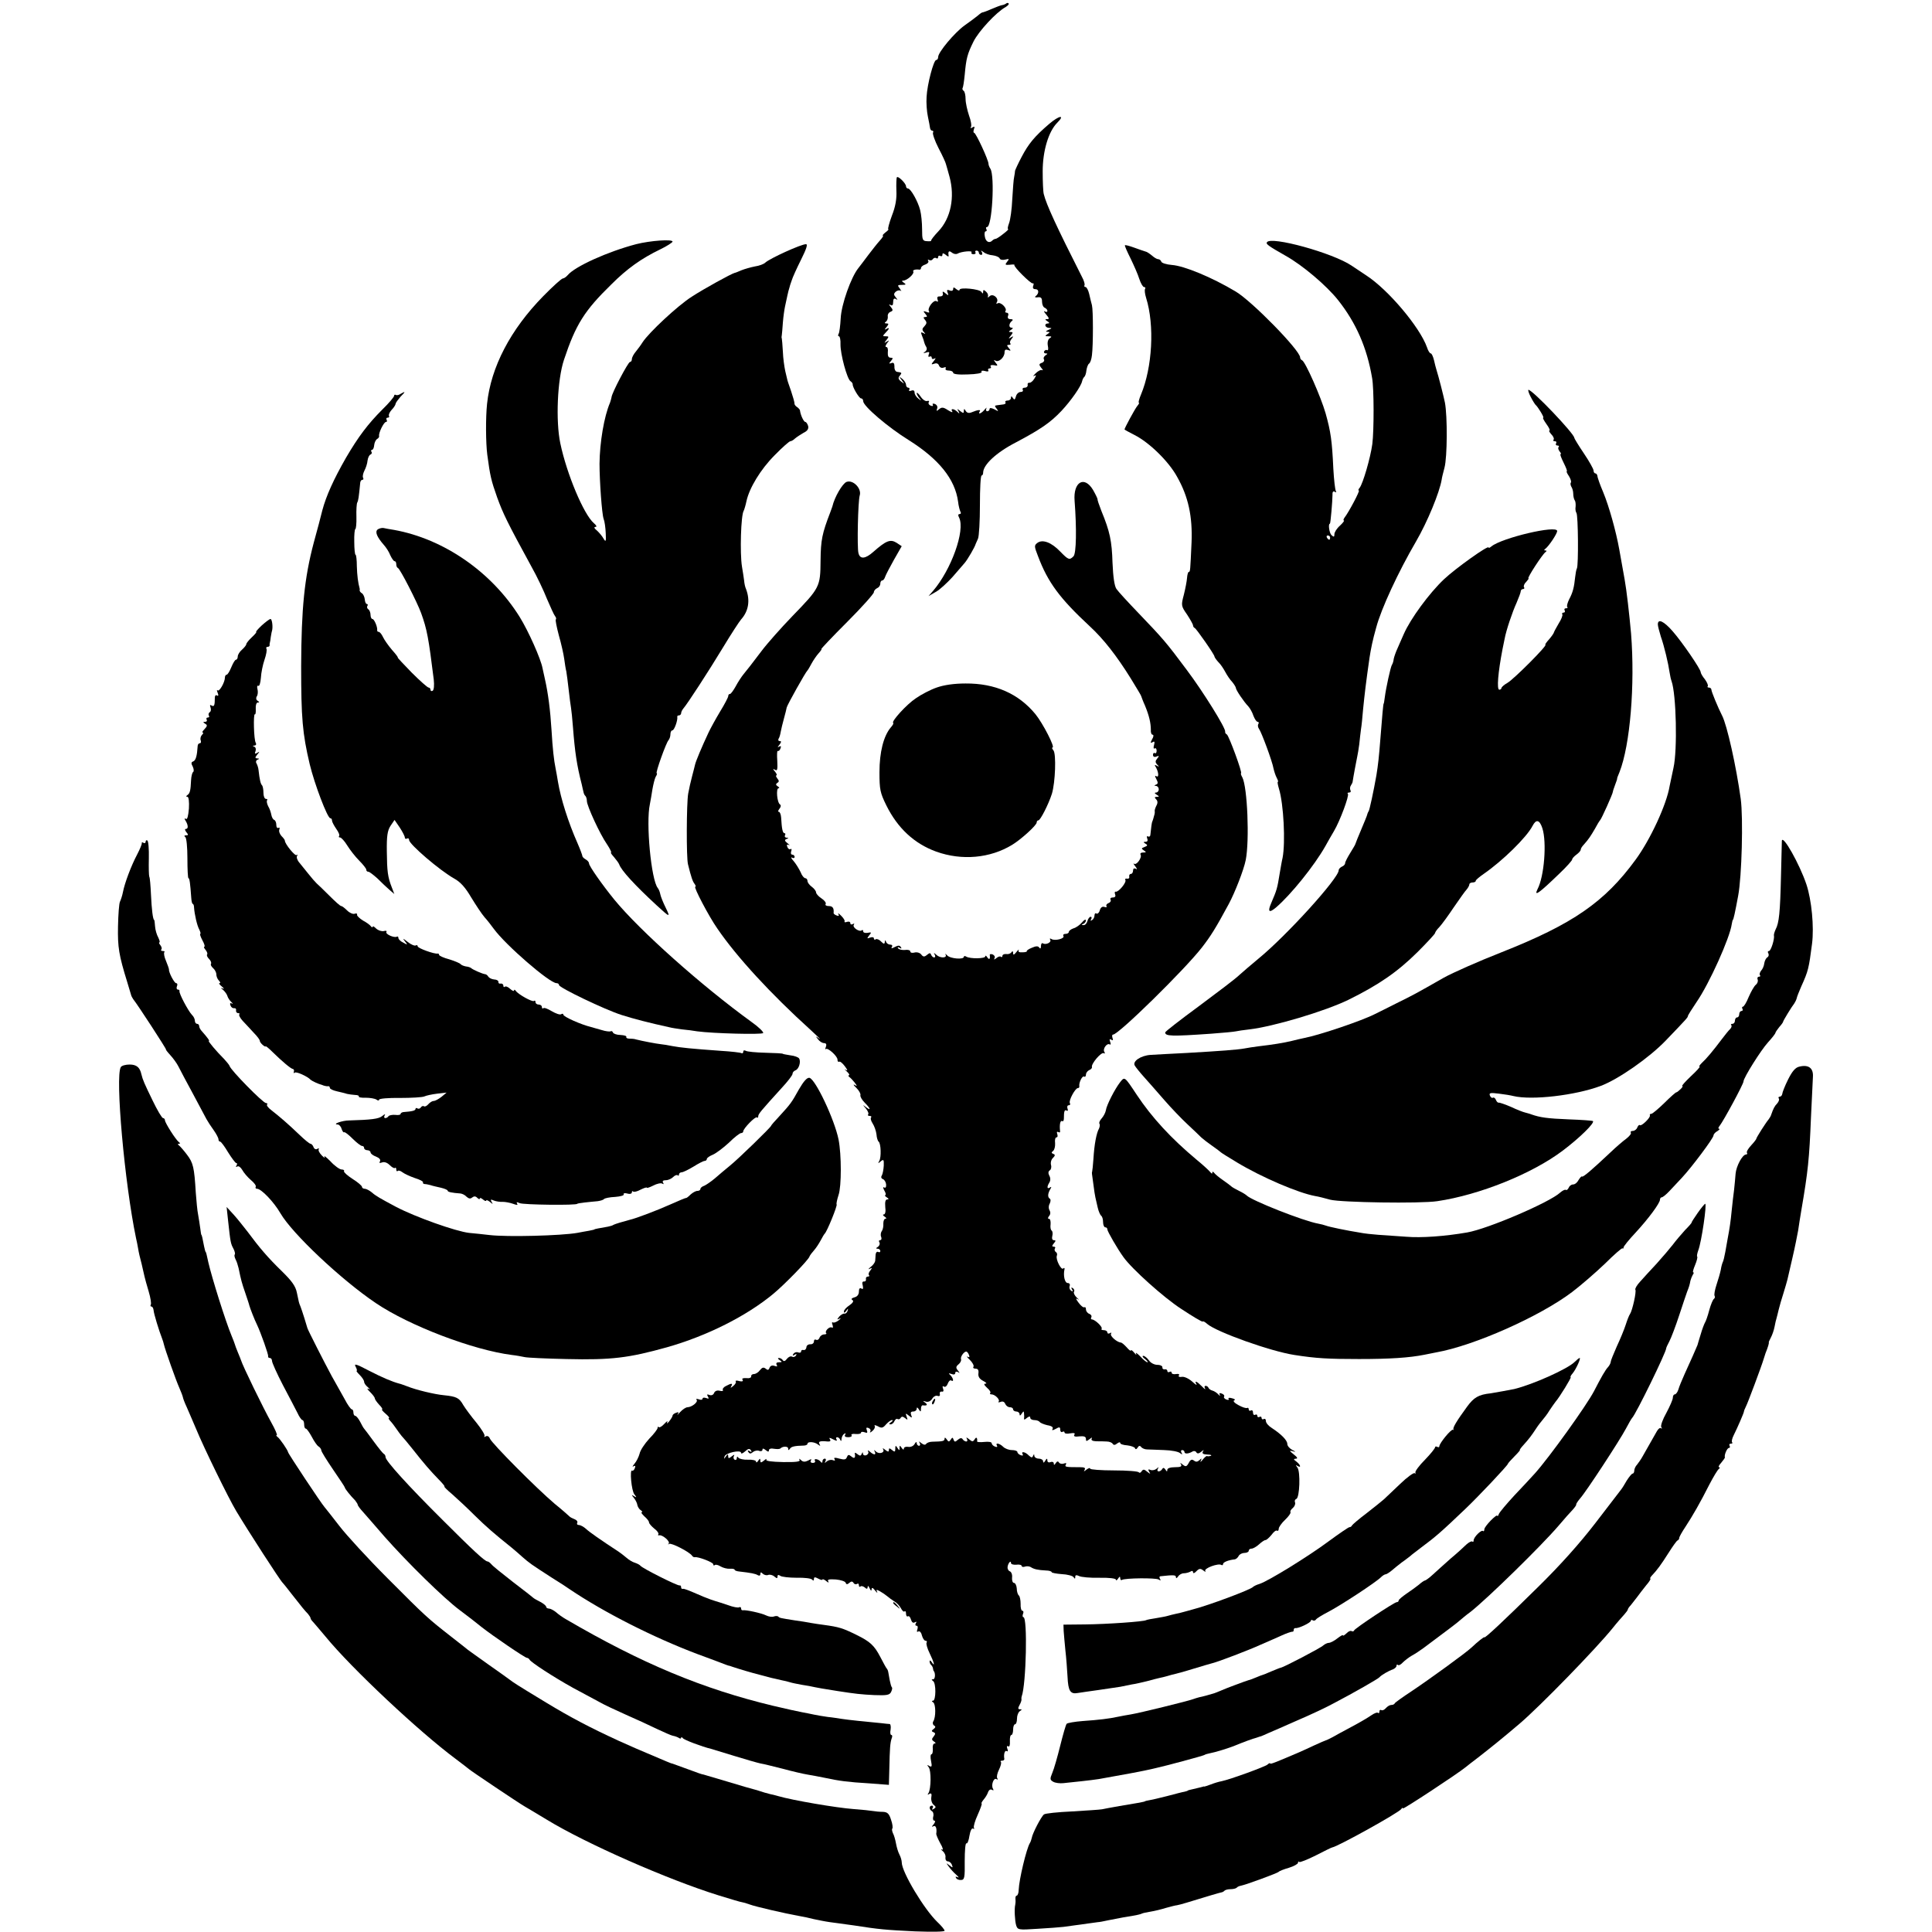 <?xml version="1.0" standalone="no"?>
<!DOCTYPE svg PUBLIC "-//W3C//DTD SVG 20010904//EN"
 "http://www.w3.org/TR/2001/REC-SVG-20010904/DTD/svg10.dtd">
<svg version="1.0" xmlns="http://www.w3.org/2000/svg"
 width="902pt" height="902pt" viewBox="0 0 902 902"
 preserveAspectRatio="xMidYMid meet">
<g transform="translate(0,902) scale(0.1,-0.1)"
fill="#000000" stroke="none">
<path d="M4698 9004 c-4 -3 -12 -7 -20 -8 -7 -1 -30 -10 -51 -19 -20 -9 -38
-15 -40 -15 -1 1 -11 -5 -22 -15 -11 -9 -39 -30 -62 -46 -47 -34 -123 -125
-123 -147 0 -8 -4 -14 -9 -14 -12 0 -42 -113 -45 -172 -2 -28 1 -69 6 -92 5
-22 9 -47 10 -53 1 -7 5 -13 10 -13 5 0 7 -4 4 -9 -3 -5 8 -38 26 -73 18 -34
33 -67 34 -73 2 -5 9 -32 17 -60 26 -96 6 -194 -52 -255 -21 -22 -36 -42 -34
-44 2 -2 -7 -3 -19 -2 -21 1 -23 6 -23 56 0 30 -4 70 -9 89 -10 40 -44 101
-57 101 -5 0 -9 5 -9 10 0 14 -38 51 -43 42 -2 -4 -3 -32 -2 -62 2 -38 -4 -74
-21 -117 -13 -35 -20 -63 -17 -63 4 0 -2 -7 -13 -15 -10 -8 -16 -15 -12 -15 4
0 -3 -11 -15 -24 -12 -13 -35 -43 -52 -65 -16 -22 -38 -50 -47 -62 -35 -43
-80 -171 -83 -235 -2 -35 -6 -68 -10 -73 -3 -6 -3 -11 2 -11 4 0 8 -17 7 -37
-1 -45 31 -164 47 -173 6 -4 10 -10 10 -14 -2 -12 30 -66 39 -66 6 0 10 -6 10
-13 0 -23 116 -122 213 -182 140 -88 216 -182 230 -287 2 -20 8 -41 11 -47 4
-6 2 -11 -4 -11 -7 0 -8 -6 -2 -17 29 -60 -37 -243 -122 -342 l-21 -24 33 19
c19 10 53 42 78 69 24 28 50 58 58 67 13 15 48 75 51 88 1 3 6 14 11 25 5 11
9 82 9 157 0 76 3 138 8 138 4 0 7 6 7 13 0 37 61 94 152 141 117 62 162 93
214 148 44 47 91 114 96 138 2 8 6 17 10 20 4 3 9 17 10 30 2 14 7 28 12 32 6
3 12 21 14 40 6 47 6 209 0 233 -3 11 -9 35 -13 53 -4 17 -12 32 -17 32 -5 0
-7 3 -5 8 3 4 -2 22 -12 40 -119 235 -166 337 -178 386 -3 11 -5 59 -5 106 0
95 27 186 68 227 38 38 10 35 -37 -5 -69 -59 -97 -93 -129 -154 -17 -32 -30
-61 -31 -65 0 -5 -2 -17 -4 -28 -3 -11 -6 -58 -9 -105 -2 -47 -9 -97 -15 -112
-6 -16 -8 -28 -4 -28 3 0 -7 -10 -23 -22 -16 -13 -32 -23 -35 -23 -4 0 -11 -3
-15 -7 -15 -16 -32 -7 -36 17 -3 14 -1 25 4 25 5 0 6 5 3 10 -3 6 -2 10 3 10
24 0 37 237 16 272 -5 7 -9 18 -9 23 0 18 -59 145 -67 145 -4 0 -4 7 -1 17 5
12 3 14 -7 8 -8 -5 -11 -4 -7 2 4 6 0 30 -9 54 -8 24 -16 59 -16 77 0 17 -4
35 -9 38 -5 3 -7 9 -5 13 3 4 7 32 10 62 7 77 12 96 41 155 24 48 106 137 150
161 11 7 17 14 14 17 -3 3 -8 3 -11 0z m-227 -1168 c17 10 71 15 65 6 -3 -5 1
-9 9 -9 8 0 12 4 9 9 -3 4 0 8 5 8 6 0 11 -4 11 -10 0 -5 5 -10 11 -10 5 0 7
6 3 13 -6 9 -5 9 8 0 8 -7 27 -14 43 -15 15 -2 29 -8 32 -14 2 -7 14 -9 26 -6
19 5 20 3 9 -10 -11 -14 -10 -16 13 -14 14 2 24 1 21 -1 -6 -7 78 -90 86 -86
4 2 5 -3 2 -11 -4 -11 0 -16 10 -16 17 0 18 -20 1 -33 -6 -4 -1 -7 10 -5 15 2
20 -3 20 -21 0 -13 6 -26 13 -28 6 -3 12 -9 12 -14 0 -6 -6 -7 -12 -3 -7 4 -4
-2 6 -14 14 -17 16 -22 5 -22 -11 0 -11 -2 1 -10 10 -6 11 -10 3 -10 -20 0
-15 -20 5 -21 14 0 14 -2 -3 -9 -13 -6 -15 -9 -5 -9 13 -1 13 -2 0 -11 -12 -8
-12 -10 5 -10 15 0 17 -2 6 -9 -8 -5 -12 -19 -9 -35 3 -14 2 -23 -3 -21 -4 3
-10 1 -14 -5 -3 -5 0 -10 7 -10 10 0 10 -2 -1 -9 -7 -5 -11 -13 -7 -19 3 -5
-1 -13 -10 -16 -14 -5 -14 -9 -3 -23 8 -9 10 -14 4 -11 -5 3 -19 -4 -30 -15
-11 -11 -14 -17 -7 -12 11 6 11 3 1 -13 -7 -12 -18 -20 -23 -19 -6 1 -10 -4
-8 -10 1 -7 -5 -13 -14 -13 -8 0 -12 -4 -9 -10 3 -5 -1 -10 -10 -10 -9 0 -19
-9 -22 -21 -4 -16 -8 -17 -14 -7 -7 10 -9 10 -9 1 0 -7 -7 -13 -16 -13 -8 0
-13 -4 -10 -8 3 -5 -1 -9 -9 -10 -8 -1 -22 -3 -30 -4 -12 -1 -12 -4 -2 -16 10
-13 9 -14 -10 -3 -15 7 -23 8 -23 1 0 -5 -5 -10 -11 -10 -5 0 -7 6 -4 13 4 6
0 4 -8 -5 -15 -19 -33 -25 -23 -9 7 10 -9 8 -38 -4 -12 -5 -21 -3 -27 6 -7 12
-9 12 -9 0 0 -11 -3 -11 -17 0 -15 12 -16 12 -8 -1 6 -12 5 -13 -6 -2 -16 15
-33 16 -23 1 3 -6 -5 -3 -20 6 -21 14 -29 15 -41 5 -13 -11 -14 -10 -10 2 4 9
-1 18 -10 22 -9 3 -13 2 -10 -4 3 -6 -1 -7 -9 -4 -9 3 -13 11 -10 16 4 6 1 8
-7 6 -8 -3 -22 7 -31 21 -10 14 -18 21 -18 15 0 -5 6 -16 13 -24 10 -12 9 -12
-5 -1 -10 7 -18 20 -18 28 0 10 -6 13 -16 9 -8 -3 -12 -2 -9 4 3 6 1 10 -4 10
-6 0 -11 6 -11 14 0 7 -8 20 -17 27 -17 13 -17 13 -3 -6 14 -19 14 -19 -3 -6
-13 10 -15 17 -6 27 11 14 10 15 -13 18 -7 1 -13 12 -12 24 0 16 -4 21 -14 17
-12 -4 -13 -3 -2 10 10 12 10 15 -2 15 -10 0 -14 8 -13 25 2 14 -1 25 -7 25
-6 0 -4 7 3 17 12 15 12 16 -1 8 -13 -8 -13 -7 -1 8 12 15 11 17 -3 17 -16 0
-16 1 -2 16 19 19 21 28 4 18 -9 -5 -9 -2 1 9 11 14 11 17 0 17 -10 0 -10 3
-3 8 6 4 10 15 9 24 -2 9 4 19 12 22 13 5 13 9 2 23 -10 12 -10 14 -1 9 8 -5
12 0 12 14 0 14 4 19 13 14 9 -6 9 -5 -1 8 -10 12 -10 17 1 27 8 6 18 7 23 3
4 -4 2 1 -5 11 -12 15 -11 17 10 17 19 0 21 2 9 10 -10 6 -11 10 -3 10 18 0
53 32 47 42 -5 7 10 12 29 9 4 0 7 3 7 8 0 5 9 13 20 16 11 4 17 11 14 17 -4
6 -2 8 4 4 6 -3 13 -2 17 4 4 6 11 8 16 5 5 -4 9 -1 9 5 0 6 5 8 10 5 6 -3 10
-1 10 6 0 8 4 8 16 -1 8 -8 14 -9 13 -4 -4 21 2 26 16 14 8 -6 19 -8 26 -4z"/>
<path d="M4450 7670 c0 -7 -7 -10 -16 -6 -12 5 -15 2 -10 -10 6 -14 4 -15 -9
-4 -13 11 -16 11 -13 -1 2 -8 -4 -13 -14 -13 -11 1 -14 -4 -11 -14 4 -10 2
-13 -5 -8 -13 8 -44 -33 -35 -47 4 -7 -1 -8 -12 -3 -15 5 -16 4 -5 -9 10 -12
10 -15 0 -15 -10 0 -10 -3 -1 -14 9 -11 8 -17 -3 -29 -11 -11 -12 -17 -3 -27
9 -10 9 -11 -2 -5 -11 6 -13 4 -7 -11 4 -10 9 -23 10 -29 1 -5 5 -16 10 -24 5
-8 3 -17 -5 -23 -11 -7 -9 -8 5 -4 14 5 17 2 12 -9 -3 -9 -2 -13 4 -10 6 3 10
1 10 -5 0 -6 5 -8 13 -4 7 5 6 0 -3 -11 -14 -17 -13 -18 2 -13 10 4 19 1 22
-9 4 -9 13 -13 22 -9 8 3 12 2 9 -4 -3 -6 3 -10 14 -10 12 0 21 -5 21 -10 0
-7 26 -10 69 -8 40 1 67 6 64 12 -4 5 3 7 15 4 12 -4 20 -2 16 3 -3 5 0 9 6 9
6 0 9 4 5 9 -3 6 4 8 16 6 18 -4 19 -2 7 12 -9 12 -10 15 0 9 15 -9 42 16 42
39 0 12 5 15 16 11 14 -5 15 -4 4 9 -10 12 -10 15 0 15 8 0 10 3 7 7 -4 3 -1
13 6 21 10 13 9 14 -3 7 -13 -8 -13 -7 -1 8 11 14 11 17 0 17 -11 0 -11 2 1
10 10 6 11 10 3 10 -15 0 -13 21 2 32 6 5 3 8 -7 8 -11 0 -15 5 -12 15 4 8 1
15 -6 15 -6 0 -9 4 -5 9 7 13 -24 43 -37 35 -7 -4 -8 -2 -4 5 11 18 -18 43
-34 28 -7 -7 -10 -7 -8 -2 3 6 0 16 -8 23 -11 10 -14 10 -14 0 0 -10 -2 -10
-8 -1 -9 14 -102 23 -102 10 0 -5 -7 -4 -15 3 -12 10 -15 10 -15 0z"/>
<path d="M2970 7880 c-133 -35 -286 -104 -320 -145 -7 -8 -17 -15 -22 -15 -6
0 -47 -37 -92 -83 -153 -156 -244 -331 -262 -502 -7 -66 -6 -184 1 -238 13
-98 18 -120 46 -199 28 -77 48 -118 161 -325 25 -44 57 -112 72 -150 16 -37
32 -73 37 -79 5 -6 7 -13 4 -16 -3 -2 4 -36 14 -74 11 -38 22 -87 25 -109 3
-22 7 -49 10 -60 2 -11 7 -49 11 -85 4 -36 9 -74 11 -85 2 -11 6 -51 9 -90 9
-116 18 -178 41 -267 3 -13 6 -28 8 -35 1 -7 5 -16 9 -19 4 -4 7 -15 7 -24 0
-22 61 -155 94 -202 14 -21 22 -38 19 -38 -4 0 3 -10 14 -22 11 -13 22 -28 24
-34 10 -28 71 -95 175 -191 62 -57 65 -58 42 -11 -12 24 -23 52 -25 62 -2 11
-7 24 -12 30 -31 38 -56 305 -37 391 3 17 9 48 12 70 4 22 10 48 15 58 6 9 8
17 5 17 -7 0 44 143 55 154 5 6 9 18 9 28 0 10 4 18 9 18 9 0 26 48 23 63 -1
4 2 7 8 7 5 0 10 5 10 10 0 6 5 16 11 23 19 22 116 171 185 285 38 63 76 121
84 130 35 39 43 89 23 142 -4 8 -8 26 -9 40 -2 14 -6 43 -10 65 -10 63 -5 239
8 260 3 6 9 26 13 45 13 61 66 149 132 215 35 36 68 65 73 65 5 0 15 6 22 13
7 6 25 18 39 26 19 9 25 19 22 32 -3 10 -9 19 -13 19 -8 0 -23 34 -25 53 0 4
-6 11 -13 16 -8 5 -13 12 -13 17 1 5 -7 32 -16 59 -10 28 -18 52 -18 55 -1 3
-5 20 -9 38 -4 19 -10 59 -11 90 -2 32 -4 59 -5 62 -2 3 -1 10 0 15 1 6 3 32
5 59 2 27 7 61 10 75 3 14 8 37 11 51 3 14 7 30 9 35 1 6 6 21 11 35 4 14 24
58 44 98 25 50 32 72 23 72 -23 0 -168 -66 -190 -86 -7 -7 -28 -15 -49 -18
-20 -4 -48 -12 -63 -18 -14 -6 -28 -12 -31 -12 -16 -4 -145 -75 -200 -111 -65
-41 -201 -168 -230 -213 -8 -13 -23 -33 -32 -44 -10 -12 -18 -27 -18 -35 0 -7
-4 -13 -9 -13 -8 0 -85 -145 -86 -165 -1 -5 -4 -17 -7 -25 -28 -65 -48 -186
-49 -285 0 -81 11 -234 19 -257 5 -12 9 -43 10 -68 2 -39 0 -42 -10 -25 -6 11
-20 28 -31 38 -13 10 -15 17 -7 17 8 0 5 7 -8 18 -47 41 -126 229 -156 372
-22 104 -14 297 17 390 55 165 95 229 221 352 74 74 140 121 229 164 31 15 57
32 57 36 0 12 -102 5 -170 -12z"/>
<path d="M5915 7889 c-6 -8 6 -17 87 -63 79 -44 191 -139 245 -207 84 -106
135 -222 159 -364 9 -49 9 -245 1 -308 -9 -66 -44 -185 -59 -204 -6 -7 -8 -13
-4 -13 7 0 -48 -103 -67 -127 -5 -7 -6 -13 -3 -13 4 0 -4 -11 -18 -24 -15 -13
-26 -31 -26 -40 0 -14 -3 -14 -14 -4 -10 10 -16 53 -7 53 3 0 12 107 12 133
-1 15 3 21 11 16 6 -4 8 -3 5 3 -4 6 -9 53 -12 104 -6 131 -12 173 -36 259
-22 77 -95 242 -110 248 -5 2 -9 8 -9 13 0 33 -225 263 -301 308 -112 67 -241
120 -298 124 -25 2 -47 9 -49 15 -2 7 -9 12 -15 12 -6 0 -19 8 -29 17 -11 9
-24 18 -31 19 -7 2 -30 10 -52 18 -22 8 -41 13 -43 11 -2 -2 10 -29 26 -61 16
-33 35 -76 41 -96 7 -21 17 -38 22 -38 6 0 8 -4 5 -9 -3 -4 -1 -23 5 -42 40
-128 29 -324 -24 -451 -9 -21 -13 -38 -10 -38 3 0 0 -7 -7 -15 -11 -13 -60
-104 -60 -110 0 -1 21 -13 47 -26 69 -35 159 -123 198 -194 53 -93 73 -186 68
-308 -6 -132 -6 -137 -13 -137 -3 0 -7 -13 -8 -28 -1 -15 -8 -51 -15 -79 -13
-49 -13 -52 15 -92 15 -23 28 -46 28 -51 0 -4 3 -10 8 -12 8 -4 92 -124 92
-133 0 -3 8 -15 18 -26 11 -10 25 -32 33 -47 8 -15 22 -36 32 -46 9 -11 17
-24 17 -28 0 -9 36 -63 59 -87 7 -8 18 -27 23 -43 6 -15 14 -28 20 -28 5 0 6
-5 3 -10 -4 -6 -2 -16 3 -23 11 -14 62 -151 68 -186 3 -13 9 -32 15 -43 5 -10
8 -18 5 -18 -3 0 0 -15 5 -32 22 -71 31 -251 17 -323 -4 -16 -9 -48 -13 -70
-12 -75 -14 -80 -40 -141 -18 -41 -10 -48 22 -21 69 59 179 195 231 287 10 19
29 51 40 70 28 47 72 166 65 174 -4 3 -1 6 6 6 7 0 9 5 6 10 -3 6 -3 16 2 23
4 6 8 14 8 17 2 16 19 107 22 120 2 8 6 33 9 55 2 22 6 54 8 70 3 17 7 59 10
95 7 69 13 122 30 240 6 39 14 80 31 140 23 87 102 258 186 402 53 91 110 229
120 290 0 4 6 29 13 55 13 49 14 239 2 303 -6 30 -30 124 -40 155 -2 6 -7 25
-11 43 -4 17 -11 32 -15 32 -5 0 -13 13 -18 29 -33 93 -180 268 -283 335 -24
16 -55 37 -69 46 -87 59 -377 139 -395 109z m295 -1379 c0 -5 -2 -10 -4 -10
-3 0 -8 5 -11 10 -3 6 -1 10 4 10 6 0 11 -4 11 -10z"/>
<path d="M7146 7168 c9 -18 20 -35 23 -38 11 -9 42 -60 36 -60 -4 0 3 -13 15
-30 12 -16 18 -30 14 -30 -4 0 0 -8 9 -18 10 -10 14 -22 10 -25 -3 -4 -1 -7 6
-7 7 0 9 -4 6 -10 -3 -5 -1 -10 6 -10 7 0 9 -3 6 -7 -4 -3 -2 -12 4 -20 6 -7
9 -13 5 -13 -4 0 3 -18 14 -40 11 -22 18 -40 15 -40 -3 0 1 -10 10 -23 8 -13
12 -26 9 -30 -3 -3 -2 -12 2 -19 5 -7 9 -22 9 -33 0 -11 3 -25 7 -31 4 -5 5
-19 4 -30 -2 -10 0 -23 4 -29 8 -11 10 -245 2 -259 -3 -5 -6 -23 -8 -40 -5
-49 -11 -72 -28 -104 -8 -16 -12 -32 -9 -36 4 -3 1 -6 -6 -6 -7 0 -9 -4 -6
-10 3 -5 1 -10 -5 -10 -6 0 -9 -4 -6 -8 3 -5 -5 -24 -17 -43 -11 -19 -21 -37
-22 -41 0 -3 -10 -18 -22 -32 -13 -14 -21 -26 -18 -26 13 0 -145 -159 -177
-178 -16 -9 -28 -20 -28 -24 0 -4 -5 -8 -10 -8 -13 0 -6 81 15 190 3 14 7 36
10 49 7 38 35 122 56 168 10 24 19 47 19 53 0 5 5 10 11 10 5 0 8 4 4 9 -3 5
2 17 11 25 8 9 13 16 10 16 -8 0 65 112 79 122 7 5 7 8 0 8 -7 0 -7 3 0 8 16
12 55 70 55 83 0 29 -258 -32 -307 -72 -7 -6 -13 -9 -13 -5 0 13 -155 -98
-208 -148 -69 -65 -157 -185 -188 -256 -8 -19 -22 -49 -29 -66 -8 -17 -16 -40
-18 -50 -1 -11 -5 -23 -9 -29 -6 -11 -27 -105 -33 -152 -2 -16 -4 -28 -5 -28
-2 0 -7 -58 -15 -160 -7 -91 -11 -125 -19 -175 -13 -74 -32 -162 -36 -167 -2
-2 -3 -6 -5 -10 -1 -5 -6 -19 -12 -33 -37 -88 -44 -106 -45 -110 0 -3 -12 -22
-24 -42 -13 -21 -24 -42 -24 -48 0 -6 -7 -13 -15 -16 -8 -4 -15 -11 -15 -17 0
-37 -243 -305 -375 -413 -33 -27 -73 -62 -90 -77 -16 -16 -101 -80 -187 -144
-87 -64 -158 -119 -158 -123 0 -18 29 -19 215 -6 55 4 107 9 115 11 8 2 36 6
62 9 113 13 354 85 463 138 142 70 229 130 323 223 45 45 82 85 82 89 0 4 9
17 21 29 11 12 41 53 67 92 26 38 53 76 60 83 6 7 12 18 12 23 0 5 7 9 15 9 8
0 15 3 15 8 0 4 17 18 37 32 87 60 200 170 228 224 17 33 33 29 46 -11 21 -65
9 -225 -23 -285 -18 -37 10 -16 103 74 33 31 59 61 59 65 0 5 9 15 20 23 11 8
20 18 20 23 0 5 6 15 13 22 25 28 33 41 53 75 10 19 21 37 24 40 7 6 60 125
60 133 0 3 5 18 11 34 6 15 10 28 9 28 -1 0 4 14 11 30 50 127 73 408 54 648
-8 89 -21 203 -30 252 -9 50 -20 113 -25 140 -15 84 -48 202 -75 267 -15 35
-27 69 -27 76 -1 6 -5 12 -10 12 -4 0 -8 6 -8 13 0 7 -20 43 -45 80 -25 37
-45 70 -45 73 0 19 -195 224 -214 224 -3 0 1 -15 10 -32z"/>
<path d="M1870 7181 c-8 -6 -18 -7 -22 -5 -4 3 -8 1 -8 -4 0 -5 -24 -34 -54
-63 -69 -69 -113 -128 -170 -225 -59 -103 -93 -179 -111 -246 -7 -29 -25 -97
-40 -151 -44 -166 -58 -307 -59 -577 0 -242 6 -314 40 -458 23 -95 83 -252 96
-252 5 0 8 -5 8 -11 0 -6 9 -23 20 -39 11 -15 17 -30 13 -34 -3 -3 -1 -6 5 -6
5 0 21 -17 33 -37 13 -21 38 -53 56 -71 18 -18 33 -37 33 -42 0 -6 4 -10 10
-10 5 0 24 -15 43 -32 18 -18 43 -42 56 -53 l22 -19 -11 29 c-20 50 -23 77
-24 170 -1 72 3 97 17 119 l19 28 24 -35 c13 -20 24 -41 24 -47 0 -6 5 -8 10
-5 6 3 10 0 10 -7 1 -20 143 -142 211 -180 29 -16 52 -42 79 -88 22 -36 49
-77 62 -92 13 -14 32 -39 43 -54 56 -77 261 -254 293 -254 7 0 12 -4 12 -9 0
-12 214 -115 293 -140 57 -18 126 -36 222 -57 11 -3 38 -7 60 -10 22 -2 54 -6
70 -9 73 -10 303 -16 308 -8 3 5 -22 29 -56 53 -233 169 -520 425 -639 570
-57 70 -118 157 -118 169 0 6 -7 14 -16 19 -9 5 -15 12 -15 15 0 4 -10 31 -23
61 -43 97 -78 208 -91 286 -3 19 -8 47 -11 62 -8 39 -14 93 -19 178 -6 96 -16
174 -31 240 -3 14 -8 36 -11 50 -8 44 -66 174 -107 240 -131 210 -354 364
-586 406 -19 3 -42 7 -50 9 -8 1 -20 -2 -27 -7 -13 -11 -4 -34 29 -72 10 -11
24 -32 30 -48 7 -15 16 -28 20 -28 5 0 8 -6 8 -14 0 -8 3 -16 8 -18 10 -4 89
-158 108 -210 28 -77 35 -118 59 -310 3 -27 1 -49 -5 -53 -5 -3 -10 -1 -10 4
0 6 -4 11 -9 11 -5 0 -41 32 -79 70 -38 39 -67 70 -65 70 3 0 -9 16 -27 36
-17 20 -36 47 -42 60 -6 13 -15 24 -20 24 -4 0 -8 3 -7 8 2 15 -14 52 -22 52
-5 0 -9 9 -9 19 0 11 -5 23 -10 26 -6 4 -8 11 -5 16 4 5 2 9 -2 9 -5 0 -9 10
-10 22 -1 11 -7 24 -13 28 -7 4 -11 10 -11 14 1 3 1 7 0 9 -7 24 -12 62 -13
104 0 29 -3 53 -6 53 -3 0 -6 27 -6 60 -1 33 2 60 5 60 3 0 6 26 5 57 -1 32 1
62 4 67 5 9 7 23 14 94 1 6 5 12 10 12 5 0 6 4 3 10 -3 5 0 20 6 32 7 13 14
34 15 48 2 14 8 26 14 28 5 2 8 8 4 13 -3 5 -1 9 3 9 5 0 9 10 10 22 1 11 7
24 13 28 7 4 11 10 10 14 -4 13 22 66 32 66 5 0 6 5 3 10 -3 6 -1 10 5 10 6 0
9 4 6 8 -3 5 3 18 12 28 10 10 19 24 19 29 1 6 12 20 23 33 24 24 24 27 0 13z"/>
<path d="M3952 6770 c-19 -8 -56 -71 -66 -115 -2 -5 -6 -17 -9 -25 -39 -101
-45 -131 -46 -227 -1 -123 -3 -127 -132 -260 -52 -54 -117 -127 -144 -163 -54
-71 -57 -75 -83 -107 -10 -12 -27 -38 -37 -57 -11 -20 -23 -36 -27 -36 -5 0
-8 -4 -8 -10 0 -5 -17 -38 -38 -72 -21 -35 -45 -79 -54 -98 -31 -66 -60 -135
-63 -150 -2 -8 -8 -33 -14 -55 -6 -22 -14 -58 -18 -80 -8 -45 -9 -299 -1 -330
15 -61 22 -81 31 -92 5 -7 7 -13 3 -13 -9 0 63 -138 103 -195 90 -132 250
-306 436 -474 33 -30 51 -48 40 -40 -18 13 -19 13 -6 -3 7 -10 20 -18 28 -18
10 0 13 -6 9 -17 -4 -10 -4 -15 -1 -11 9 9 55 -33 55 -49 0 -8 3 -12 8 -10 4
3 16 -7 27 -22 12 -16 14 -22 4 -16 -8 6 -6 2 4 -7 11 -10 15 -18 11 -18 -5 0
-4 -4 1 -8 6 -4 17 -16 25 -26 13 -18 13 -19 0 -11 -8 4 -5 -2 8 -14 13 -13
21 -28 19 -34 -2 -6 7 -22 20 -35 27 -27 31 -40 6 -21 -17 13 -17 13 0 -7 9
-11 14 -24 10 -27 -3 -4 0 -7 7 -7 7 0 10 -3 7 -7 -4 -3 -1 -16 7 -28 8 -12
16 -35 18 -51 1 -16 6 -31 10 -34 11 -8 13 -74 3 -90 -7 -13 -6 -13 7 -2 13
11 15 8 14 -20 -1 -18 -5 -39 -9 -46 -5 -7 -3 -14 5 -17 8 -3 14 -15 15 -25 1
-12 -3 -18 -9 -14 -6 4 -6 -2 1 -15 7 -11 8 -21 4 -21 -4 0 -1 -5 7 -10 10 -7
11 -10 2 -10 -8 0 -11 -11 -9 -35 3 -21 0 -35 -7 -35 -6 0 -4 -5 4 -10 8 -5
10 -10 4 -10 -6 0 -10 -10 -10 -22 1 -13 -2 -29 -7 -35 -5 -7 -7 -20 -3 -28 3
-8 1 -15 -5 -15 -6 0 -7 -5 -3 -11 3 -6 0 -15 -7 -20 -10 -6 -11 -9 -1 -9 6 0
12 -5 12 -11 0 -5 -4 -7 -10 -4 -5 3 -11 -2 -12 -12 0 -10 -2 -23 -2 -30 -1
-7 -10 -20 -21 -28 -11 -9 -13 -13 -5 -9 12 7 13 5 3 -8 -7 -8 -10 -18 -6 -21
3 -4 1 -7 -5 -7 -7 0 -11 -6 -9 -12 1 -7 -3 -12 -9 -11 -8 1 -10 -6 -6 -19 3
-14 1 -19 -6 -14 -8 5 -12 -1 -12 -14 0 -14 -8 -24 -21 -27 -13 -4 -17 -8 -9
-13 7 -4 2 -13 -14 -24 -14 -9 -26 -22 -26 -29 0 -8 4 -7 11 3 9 13 10 13 6 0
-2 -8 -9 -14 -15 -13 -5 1 -16 -5 -24 -14 -11 -14 -11 -16 2 -9 8 4 6 1 -4 -8
-10 -8 -23 -13 -27 -10 -5 3 -6 -3 -2 -12 3 -10 2 -15 -3 -12 -11 7 -35 -17
-27 -26 4 -3 -1 -6 -9 -6 -9 0 -19 -7 -22 -16 -3 -8 -10 -12 -16 -9 -5 3 -10
0 -10 -8 0 -8 -8 -14 -17 -13 -10 0 -18 -6 -18 -14 -1 -8 -6 -14 -13 -13 -7 2
-12 -1 -12 -7 0 -5 -6 -7 -14 -4 -8 3 -17 0 -22 -7 -5 -8 -3 -10 6 -4 9 5 11
4 6 -4 -4 -6 -12 -8 -18 -5 -6 4 -17 -1 -24 -10 -8 -11 -14 -13 -19 -7 -3 6
-12 11 -18 11 -7 0 -6 -4 3 -10 13 -8 12 -10 -3 -10 -11 0 -15 -4 -11 -12 5
-8 2 -9 -10 -5 -10 4 -19 1 -23 -8 -4 -12 -9 -13 -18 -5 -10 8 -17 6 -27 -7
-7 -10 -20 -18 -28 -18 -8 0 -14 -5 -13 -11 1 -6 -9 -10 -23 -8 -15 1 -22 -2
-17 -8 4 -7 -2 -9 -15 -6 -12 4 -20 3 -17 -2 3 -4 -3 -14 -12 -21 -12 -10 -14
-10 -9 -1 9 15 1 15 -25 1 -11 -5 -17 -14 -14 -19 3 -4 -4 -6 -15 -3 -12 3
-22 -1 -26 -10 -3 -9 -12 -13 -21 -10 -12 5 -14 3 -8 -7 6 -10 4 -12 -8 -7
-10 3 -17 2 -17 -3 0 -5 -8 -7 -17 -3 -10 3 -15 3 -11 -2 9 -10 -21 -34 -42
-35 -8 0 -23 -10 -35 -23 -11 -13 -16 -17 -11 -10 6 10 4 12 -8 7 -9 -3 -16
-9 -16 -13 0 -4 -7 -16 -16 -27 -8 -10 -13 -12 -9 -4 4 8 -2 5 -13 -7 -11 -12
-22 -19 -26 -16 -3 4 -6 2 -6 -4 0 -5 -17 -28 -39 -50 -21 -23 -42 -54 -45
-70 -4 -15 -15 -37 -24 -47 -9 -11 -11 -16 -5 -12 9 5 11 2 7 -8 -3 -9 -9 -14
-13 -12 -12 8 -3 -95 11 -111 11 -14 11 -16 -2 -8 -13 8 -13 7 0 -9 8 -10 15
-25 16 -34 2 -8 9 -19 16 -23 7 -5 9 -9 4 -9 -5 0 1 -8 12 -19 12 -10 22 -23
22 -28 0 -6 11 -18 24 -29 14 -10 22 -22 20 -26 -3 -5 -2 -7 3 -6 14 5 53 -28
45 -38 -4 -5 -3 -6 2 -2 8 7 95 -37 107 -55 3 -5 9 -8 13 -7 16 3 86 -24 86
-33 0 -6 3 -7 7 -4 3 4 16 1 27 -6 12 -7 31 -12 44 -11 12 1 22 -1 22 -5 0 -3
10 -7 23 -8 52 -6 74 -10 85 -17 7 -4 12 -2 12 5 0 10 3 10 11 2 6 -6 18 -9
25 -6 8 3 21 0 29 -7 12 -10 15 -10 15 0 0 8 4 9 13 3 6 -5 41 -9 77 -9 36 1
68 -3 72 -9 5 -6 8 -5 8 3 0 10 5 10 20 2 11 -6 20 -8 20 -4 0 3 8 0 17 -7 10
-9 14 -9 10 -2 -6 9 4 11 35 9 23 -2 44 -9 46 -15 3 -9 8 -9 17 -1 9 8 15 8
20 0 3 -6 11 -8 16 -5 5 4 9 1 9 -6 0 -7 3 -9 7 -6 3 4 12 2 20 -4 10 -9 13
-8 14 2 0 8 4 5 9 -6 5 -12 9 -14 9 -6 1 11 5 10 17 -5 8 -10 12 -13 9 -6 -6
11 -3 12 13 3 11 -6 27 -17 34 -23 8 -7 23 -18 33 -24 11 -6 25 -21 31 -32 6
-12 14 -19 17 -15 4 3 7 -1 7 -11 0 -9 4 -15 9 -12 5 3 11 -4 14 -15 4 -13 10
-18 18 -13 8 4 10 3 5 -4 -4 -7 -3 -12 3 -12 6 0 7 -7 4 -17 -4 -10 -2 -14 4
-10 6 4 14 -4 17 -18 4 -14 11 -25 17 -25 6 0 8 -4 5 -9 -3 -4 3 -27 14 -49
21 -43 27 -68 10 -42 -5 8 -10 10 -10 4 0 -6 3 -14 8 -18 4 -4 8 -12 8 -17 1
-5 2 -10 4 -11 8 -11 6 -38 -3 -38 -9 0 -9 -2 -1 -8 15 -9 14 -92 0 -92 -7 0
-7 -3 1 -8 12 -8 13 -69 0 -89 -4 -6 -2 -15 4 -19 8 -4 7 -9 -2 -16 -11 -8
-11 -11 -1 -15 10 -4 10 -8 1 -20 -10 -12 -10 -16 2 -24 8 -5 9 -9 2 -9 -6 0
-10 -11 -8 -25 1 -14 -2 -25 -6 -25 -5 0 -6 -14 -2 -32 5 -25 3 -29 -8 -23
-11 7 -12 6 -3 -6 12 -15 11 -100 -1 -120 -6 -8 -4 -10 4 -4 9 5 12 0 9 -16
-2 -13 3 -29 11 -35 11 -9 12 -12 1 -19 -9 -5 -11 -4 -6 3 4 7 2 12 -3 12 -14
0 -14 -17 0 -26 6 -3 9 -15 6 -25 -3 -11 0 -19 5 -19 6 0 4 -8 -3 -17 -10 -11
-10 -14 -1 -9 11 6 17 -11 13 -36 0 -4 8 -24 19 -44 12 -20 15 -33 8 -29 -7 4
-6 1 3 -7 9 -7 15 -21 13 -30 -1 -10 4 -18 11 -18 7 0 16 -7 19 -16 6 -15 4
-15 -11 -3 -17 13 -17 13 -3 -6 8 -11 23 -28 35 -38 11 -10 14 -15 6 -11 -9 4
-12 3 -7 -4 3 -6 14 -10 24 -9 15 1 17 12 16 88 0 48 3 86 8 83 4 -3 11 13 14
35 4 24 11 38 17 34 5 -3 7 -2 4 4 -3 5 5 33 18 61 13 29 21 52 18 52 -3 0 1
8 9 18 8 9 18 25 21 35 4 11 12 15 18 11 8 -4 9 -3 5 5 -10 16 3 53 16 45 7
-4 8 -2 4 4 -4 6 0 24 8 40 8 16 12 32 9 36 -4 3 -1 6 5 6 7 0 11 3 11 8 -4
22 2 42 11 37 6 -4 7 1 3 11 -4 10 -2 15 4 11 6 -4 9 6 8 23 -1 17 2 30 7 30
4 0 8 11 8 25 0 14 4 25 9 25 5 0 9 12 9 26 0 15 6 30 13 35 11 7 11 9 1 9
-10 0 -10 5 -2 20 6 10 10 23 9 27 -1 4 0 10 1 13 21 56 28 370 8 370 -4 0 -5
7 -2 15 4 8 2 15 -3 15 -5 0 -9 15 -8 33 0 17 -4 35 -8 38 -5 4 -10 18 -10 33
-1 14 -7 26 -13 26 -6 0 -10 11 -9 24 2 14 -3 27 -10 30 -7 2 -12 12 -11 20 2
18 16 34 16 19 0 -6 11 -9 25 -8 14 2 25 -1 25 -6 0 -4 7 -6 15 -3 8 3 20 2
27 -2 15 -10 33 -14 71 -16 15 0 27 -4 27 -8 0 -3 21 -7 47 -9 26 -1 51 -8 55
-14 6 -9 8 -9 8 1 0 9 5 10 18 4 9 -5 52 -9 94 -8 46 1 78 -3 78 -9 0 -5 5 -3
10 5 7 11 10 11 10 2 0 -7 4 -11 8 -8 15 9 157 10 171 2 10 -6 12 -5 7 2 -4 7
-4 12 1 13 64 7 73 6 73 -4 0 -7 4 -6 10 3 5 8 17 15 27 15 10 0 24 4 31 8 7
5 12 3 12 -3 0 -7 7 -5 16 5 13 13 19 13 32 3 9 -7 13 -8 9 -2 -7 12 60 37 75
28 4 -3 8 -1 8 4 0 9 26 19 55 22 6 1 14 8 18 16 4 8 17 14 27 14 11 0 20 5
20 10 0 6 6 10 13 10 7 0 23 9 35 20 12 11 25 20 30 20 5 0 17 11 28 24 10 14
21 23 26 20 4 -3 8 1 8 9 0 7 13 26 30 42 16 15 27 31 25 35 -3 4 2 13 11 20
8 7 13 19 10 26 -3 7 0 14 6 16 16 6 20 128 5 147 -9 12 -9 13 1 7 18 -11 14
5 -5 20 -15 11 -15 13 -3 14 10 0 7 7 -10 20 -21 17 -22 19 -5 15 16 -5 16 -3
-2 6 -13 7 -23 19 -23 28 0 17 -29 46 -72 74 -16 10 -28 24 -28 33 0 8 -4 12
-10 9 -5 -3 -10 -1 -10 5 0 6 -4 8 -10 5 -5 -3 -10 -1 -10 5 0 6 -4 8 -10 5
-5 -3 -10 1 -10 10 0 9 -4 13 -10 10 -5 -3 -10 -1 -10 5 0 6 -3 9 -7 7 -5 -3
-23 3 -41 13 -19 10 -27 20 -20 22 7 3 3 7 -10 10 -12 4 -20 2 -16 -3 3 -5 -2
-6 -10 -3 -9 3 -14 10 -11 14 3 4 -2 11 -11 14 -10 4 -13 2 -9 -7 4 -6 1 -5
-7 3 -7 8 -20 16 -28 18 -8 2 -16 8 -18 13 -2 5 -8 9 -13 9 -6 0 -7 -6 -3 -12
4 -7 -3 -3 -15 10 -24 24 -36 29 -25 9 4 -6 -5 -1 -20 13 -16 14 -37 24 -48
22 -12 -2 -18 1 -14 7 4 6 -2 8 -14 6 -11 -2 -20 1 -20 6 0 6 -4 7 -10 4 -5
-3 -10 -1 -10 4 0 6 -6 10 -12 8 -7 -1 -12 3 -11 9 1 6 -9 12 -23 12 -15 0
-32 9 -40 21 -8 11 -20 21 -26 21 -7 0 -3 -7 8 -15 10 -8 15 -15 11 -15 -4 0
-20 12 -34 28 -15 15 -23 20 -19 12 4 -8 0 -6 -8 4 -9 11 -16 16 -16 11 0 -4
-9 2 -19 14 -11 12 -23 23 -28 23 -19 2 -52 31 -46 41 3 6 1 7 -5 3 -7 -4 -12
-2 -12 3 0 6 -7 11 -17 11 -9 0 -13 3 -10 6 7 8 -31 44 -45 44 -5 0 -6 5 -3
10 3 6 -1 13 -9 16 -9 3 -16 13 -16 21 0 8 -3 12 -7 10 -5 -3 -17 7 -28 22
-12 16 -14 22 -4 16 8 -5 7 -2 -4 7 -10 10 -16 22 -13 27 4 5 1 13 -5 17 -8 5
-9 3 -4 -6 6 -9 4 -11 -4 -6 -7 5 -10 14 -7 22 3 8 -1 14 -9 14 -14 0 -22 35
-15 65 1 6 -2 7 -6 3 -9 -10 -36 42 -30 59 3 7 1 15 -5 18 -5 4 -7 11 -4 16 4
5 1 9 -6 9 -8 0 -8 4 1 15 10 12 10 15 0 15 -7 0 -10 8 -7 20 3 11 1 22 -3 25
-5 3 -7 16 -5 30 1 14 -2 25 -8 25 -6 0 -5 5 1 13 7 8 7 18 2 27 -5 8 -5 21 1
31 5 11 5 20 0 23 -11 7 -9 25 3 45 6 10 5 12 -2 7 -14 -9 -15 3 -3 23 6 9 6
22 0 32 -6 12 -5 20 2 25 6 3 9 15 6 25 -3 11 1 26 9 33 11 11 11 16 1 19 -9
4 -9 7 0 14 6 5 10 21 9 36 -2 15 1 27 6 27 6 0 7 7 4 16 -3 9 -2 12 5 9 6 -4
10 -1 8 6 -3 28 1 50 10 45 4 -3 8 2 8 12 0 34 3 43 13 37 6 -3 7 1 4 9 -3 9
-1 16 6 16 6 0 8 4 5 10 -7 11 25 70 37 70 4 0 8 3 7 8 -3 17 14 51 22 46 5
-3 9 1 9 9 0 8 7 17 15 21 8 3 14 9 13 14 -5 15 44 72 55 65 6 -3 7 -1 3 6 -9
14 12 43 25 35 5 -3 6 3 2 12 -4 12 -3 15 5 10 8 -5 10 -2 6 8 -3 9 -2 16 3
16 25 0 331 300 414 406 41 53 64 89 126 204 28 52 70 159 79 205 18 91 8 341
-16 386 -6 10 -8 19 -6 19 8 0 -56 174 -66 181 -6 3 -9 9 -8 13 4 15 -103 187
-179 288 -96 129 -111 146 -225 265 -49 51 -96 102 -104 114 -9 14 -15 54 -18
122 -3 101 -12 145 -52 242 -11 28 -19 52 -18 55 0 3 -9 22 -21 43 -41 68 -93
37 -86 -51 10 -131 8 -245 -5 -259 -19 -19 -24 -17 -62 22 -41 43 -82 58 -106
41 -16 -12 -16 -16 2 -62 46 -123 103 -199 242 -328 64 -59 125 -137 191 -243
26 -43 49 -80 49 -83 1 -3 8 -23 18 -45 19 -46 27 -81 27 -112 -1 -13 3 -23 8
-23 6 0 5 -10 -2 -21 -9 -17 -8 -20 2 -14 9 6 11 2 7 -13 -4 -12 -2 -20 3 -16
5 3 9 -2 9 -11 0 -9 -4 -14 -8 -11 -5 3 -9 -1 -9 -8 0 -9 7 -12 16 -8 13 5 14
3 4 -9 -10 -12 -10 -18 0 -29 10 -10 9 -11 -2 -5 -10 6 -12 4 -5 -6 13 -22 16
-51 3 -43 -8 5 -8 1 0 -14 8 -15 8 -22 -2 -25 -9 -4 -9 -6 1 -6 6 -1 12 -8 12
-16 0 -8 -6 -15 -12 -15 -9 0 -8 -4 2 -10 13 -8 13 -10 1 -10 -11 0 -12 -3 -3
-12 7 -7 8 -17 1 -29 -5 -10 -9 -22 -8 -26 1 -4 0 -11 -1 -15 -1 -5 -4 -12 -5
-18 -1 -5 -4 -12 -5 -15 -3 -5 -6 -32 -9 -61 0 -8 -5 -12 -11 -9 -6 3 -7 -1
-4 -9 4 -10 1 -16 -7 -16 -12 0 -12 -2 -1 -9 11 -6 10 -10 -4 -15 -16 -6 -16
-8 -4 -16 13 -8 12 -10 -3 -10 -10 0 -15 -4 -12 -10 8 -13 -19 -52 -31 -42 -4
4 -2 -2 6 -12 10 -13 10 -17 3 -12 -8 4 -13 1 -13 -8 0 -9 -5 -16 -10 -16 -6
0 -9 -6 -8 -12 2 -7 -3 -12 -10 -10 -8 1 -11 -2 -8 -6 7 -11 -32 -58 -45 -55
-4 2 -6 -4 -3 -12 4 -10 0 -15 -11 -15 -9 0 -13 -5 -10 -10 3 -6 -1 -13 -9
-16 -9 -3 -13 -10 -10 -15 3 -5 -2 -6 -10 -3 -9 3 -17 -2 -21 -15 -3 -12 -11
-19 -16 -16 -5 4 -9 -1 -9 -9 0 -8 -5 -18 -12 -22 -7 -4 -8 -3 -4 4 4 7 3 12
-2 12 -5 0 -12 -9 -15 -20 -3 -11 -11 -20 -19 -19 -10 0 -10 2 0 6 6 2 12 10
12 16 -1 7 -9 2 -18 -9 -10 -12 -28 -25 -40 -28 -12 -4 -22 -12 -22 -17 0 -5
-7 -9 -16 -9 -8 0 -12 -4 -9 -10 7 -12 -40 -24 -56 -14 -7 4 -9 3 -6 -3 8 -12
-20 -26 -34 -17 -5 3 -9 -3 -9 -13 0 -11 -3 -14 -8 -7 -5 8 -15 8 -35 -1 -15
-6 -25 -13 -23 -16 2 -2 -7 -5 -20 -5 -15 -1 -22 2 -18 10 3 6 -2 2 -10 -8
-12 -15 -16 -16 -16 -5 0 9 -3 10 -8 3 -4 -6 -15 -10 -24 -8 -10 1 -18 -3 -18
-9 0 -5 -3 -7 -7 -4 -3 4 -13 1 -21 -6 -10 -8 -13 -8 -9 -1 4 7 0 14 -8 18 -8
3 -14 2 -14 -2 3 -19 -2 -25 -11 -12 -5 8 -10 11 -10 5 0 -11 -71 -12 -89 -1
-6 4 -11 3 -11 -1 0 -14 -64 -9 -78 7 -8 8 -11 9 -7 3 8 -17 -27 -17 -44 0
-11 10 -13 10 -7 0 4 -7 3 -13 -3 -13 -5 0 -11 6 -14 13 -3 9 -7 9 -19 -1 -12
-10 -18 -10 -27 2 -6 8 -21 12 -31 9 -11 -3 -20 -1 -20 5 0 6 -11 9 -25 7 -14
-1 -28 2 -32 8 -4 6 -1 7 7 2 9 -5 11 -4 6 3 -5 9 -13 9 -28 1 -15 -8 -19 -8
-14 0 4 6 1 11 -8 11 -8 0 -17 6 -19 13 -4 9 -6 9 -6 -1 -1 -10 -5 -10 -17 2
-8 9 -20 14 -25 11 -5 -4 -9 -2 -9 4 0 6 -8 7 -17 4 -16 -6 -16 -5 -5 10 12
14 11 16 -7 12 -12 -2 -21 1 -21 7 0 6 -3 8 -6 5 -11 -10 -45 13 -38 25 4 7 3
8 -4 4 -7 -4 -12 -2 -12 4 0 7 -7 9 -16 6 -8 -3 -13 -2 -11 2 3 4 -5 16 -16
27 -11 11 -17 14 -13 8 5 -9 2 -11 -8 -7 -9 3 -15 9 -14 12 2 22 -4 32 -23 32
-11 0 -18 4 -14 10 3 5 -6 17 -20 26 -14 9 -25 22 -25 28 0 6 -9 18 -20 26
-11 8 -20 20 -20 27 0 7 -5 13 -10 13 -6 0 -16 12 -22 28 -7 15 -21 38 -32 51
-12 13 -15 21 -8 17 6 -4 12 -2 12 3 0 6 -5 11 -11 11 -6 0 -8 7 -5 16 3 8 2
13 -3 10 -5 -3 -12 1 -15 10 -4 10 -2 13 7 9 6 -4 4 0 -6 8 -14 11 -15 16 -5
20 11 4 11 6 0 6 -7 1 -10 6 -7 11 3 6 2 10 -2 10 -9 0 -13 20 -16 73 -1 15
-6 27 -11 27 -5 0 -3 6 3 14 7 8 8 17 3 20 -14 8 -20 76 -7 76 5 0 4 4 -4 9
-9 6 -10 10 -2 16 9 5 9 10 0 21 -6 8 -8 14 -4 14 4 0 1 8 -6 17 -12 14 -12
15 0 9 10 -7 12 2 10 42 -2 27 -1 48 2 46 4 -2 10 3 13 12 4 10 2 13 -7 8 -8
-5 -7 -2 2 9 9 12 10 17 2 17 -7 0 -9 5 -6 11 4 5 8 20 10 32 2 12 9 40 15 62
6 22 12 45 13 52 3 13 88 165 97 173 3 3 11 17 19 32 8 15 23 37 33 48 10 11
16 20 13 20 -3 0 51 57 120 126 69 69 125 132 125 139 0 7 7 15 15 19 8 3 15
12 15 21 0 8 4 15 9 15 5 0 11 8 14 18 3 9 22 45 41 79 l36 63 -24 16 c-29 18
-49 10 -108 -42 -38 -34 -63 -36 -70 -6 -7 26 -2 244 6 269 10 32 -31 75 -62
63z m572 -4076 c4 -10 2 -13 -7 -8 -6 4 -2 -3 11 -15 12 -12 20 -26 17 -32 -4
-5 1 -9 10 -9 11 0 15 -7 13 -22 -2 -15 5 -26 22 -35 14 -7 19 -13 11 -13 -9
0 -7 -6 7 -19 12 -10 19 -21 15 -25 -3 -3 -1 -6 6 -6 17 0 42 -26 33 -34 -3
-4 1 -4 10 -1 9 4 18 0 21 -9 4 -9 13 -16 22 -16 8 0 15 -4 15 -10 0 -5 7 -10
15 -10 8 0 15 -6 15 -12 0 -9 4 -8 10 2 9 13 10 13 11 0 1 -8 1 -19 0 -24 -1
-5 5 -4 13 4 11 8 16 9 16 1 0 -6 9 -11 19 -11 11 0 22 -4 25 -9 3 -4 19 -11
36 -15 20 -3 29 -10 24 -17 -4 -8 0 -8 15 0 17 10 21 9 21 -4 0 -9 5 -13 10
-10 6 3 10 2 10 -3 0 -5 12 -7 26 -4 19 3 25 1 20 -6 -5 -8 3 -11 23 -8 22 2
31 -1 31 -12 0 -12 2 -12 17 -1 9 8 14 9 10 3 -4 -8 3 -12 21 -13 15 0 37 0
49 -1 12 0 25 -5 28 -11 5 -7 11 -6 21 2 8 6 14 7 14 2 0 -5 15 -10 33 -11 17
-2 34 -8 36 -13 2 -7 7 -6 12 2 6 10 11 11 17 3 4 -5 16 -11 27 -11 11 0 47
-2 80 -3 33 -1 66 -7 74 -14 11 -8 13 -8 7 2 -4 6 -2 12 3 12 6 0 11 -4 11 -9
0 -10 19 -9 37 2 6 4 15 3 18 -3 5 -8 12 -7 23 2 12 10 14 10 8 1 -5 -9 1 -13
21 -14 15 0 22 -3 16 -6 -7 -2 -15 -3 -17 -1 -3 2 -12 -6 -21 -17 -9 -11 -13
-13 -9 -5 6 12 4 13 -6 3 -10 -9 -17 -9 -26 -2 -9 7 -16 5 -24 -11 -10 -18
-14 -19 -28 -8 -12 10 -14 10 -8 1 5 -10 -3 -13 -28 -13 -22 0 -36 -5 -36 -12
0 -10 -3 -9 -9 1 -6 9 -11 10 -15 2 -10 -15 -29 -14 -20 2 5 9 4 9 -6 0 -7 -6
-19 -9 -28 -6 -11 5 -13 3 -7 -8 8 -12 6 -12 -9 0 -14 12 -19 12 -26 2 -4 -7
-10 -9 -13 -5 -3 5 -55 9 -116 9 -61 0 -111 4 -111 8 0 5 -8 3 -17 -4 -12 -10
-15 -10 -9 -1 5 9 -1 12 -21 12 -67 0 -73 1 -67 12 5 7 1 9 -9 5 -9 -3 -19 -1
-23 5 -4 7 -9 6 -15 -3 -6 -10 -9 -10 -9 -2 0 7 -7 10 -15 7 -9 -4 -15 0 -15
7 0 11 -3 11 -10 -1 -6 -10 -10 -11 -10 -2 0 6 -9 12 -20 12 -11 0 -20 6 -21
13 0 9 -2 9 -6 0 -3 -10 -8 -9 -20 2 -16 17 -38 21 -28 5 3 -6 -1 -7 -9 -4 -9
3 -16 10 -16 15 0 5 -12 9 -26 9 -14 0 -32 7 -40 15 -17 17 -39 21 -29 5 3 -6
-1 -7 -9 -4 -9 3 -16 11 -16 16 0 6 -15 8 -34 6 -19 -2 -34 -1 -34 2 2 18 -4
23 -11 11 -8 -13 -12 -13 -27 0 -11 9 -15 9 -10 2 4 -7 3 -13 -3 -13 -5 0 -13
5 -16 10 -5 8 -12 7 -23 -2 -12 -11 -16 -11 -20 1 -4 11 -6 11 -13 0 -8 -12
-11 -11 -19 1 -6 9 -10 10 -10 3 0 -11 -7 -13 -57 -14 -13 0 -25 -5 -29 -10
-3 -6 -12 -5 -22 3 -12 10 -14 10 -8 1 4 -7 2 -13 -3 -13 -6 0 -11 6 -11 13 0
7 -5 5 -10 -5 -6 -10 -19 -15 -30 -13 -11 2 -20 -2 -20 -8 0 -7 -4 -6 -10 3
-9 13 -10 13 -10 0 0 -13 -1 -13 -10 0 -8 13 -10 12 -10 -4 0 -15 -3 -16 -15
-6 -12 10 -15 10 -15 0 0 -9 -4 -9 -17 1 -9 8 -14 9 -10 3 10 -16 -18 -25 -33
-11 -10 9 -11 9 -6 0 4 -7 3 -13 -1 -13 -5 0 -15 6 -22 13 -9 7 -11 7 -8 1 4
-7 0 -14 -8 -18 -8 -3 -15 0 -16 7 0 9 -2 8 -6 -1 -4 -10 -8 -10 -20 -1 -8 7
-13 8 -12 3 4 -21 -2 -26 -16 -14 -12 10 -16 9 -21 -3 -4 -12 -12 -13 -35 -7
-21 6 -27 5 -23 -2 5 -7 2 -9 -8 -5 -9 3 -21 0 -28 -6 -10 -9 -11 -9 -6 1 4 6
2 12 -3 12 -6 0 -11 -6 -11 -12 0 -8 -3 -9 -8 -3 -9 13 -35 18 -27 5 3 -5 -1
-10 -10 -10 -9 0 -13 5 -9 11 5 8 1 8 -13 0 -14 -7 -24 -7 -33 2 -8 8 -11 8
-7 1 5 -8 -17 -11 -77 -10 -53 1 -82 5 -78 11 3 6 -2 4 -11 -4 -14 -11 -17
-11 -17 0 0 11 -2 11 -10 -1 -5 -8 -10 -10 -10 -4 0 6 -17 10 -37 9 -21 -1
-41 4 -45 9 -5 7 -8 6 -8 -2 0 -7 -5 -10 -10 -7 -6 4 -7 12 -3 18 4 7 0 6 -10
-2 -14 -11 -17 -11 -17 0 0 11 -3 11 -11 -1 -9 -13 -10 -13 -6 0 4 17 77 33
77 17 0 -6 9 -2 19 7 14 13 21 14 27 5 5 -8 3 -10 -6 -4 -9 5 -11 4 -6 -4 6
-9 11 -9 22 0 7 6 21 9 29 5 8 -3 15 0 15 6 0 7 5 6 15 -2 11 -9 15 -9 15 -1
0 7 10 10 24 7 13 -2 27 -2 30 2 12 11 36 10 36 -1 0 -9 2 -9 8 -1 6 10 21 14
65 15 9 0 17 4 17 8 0 12 33 10 49 -3 11 -8 13 -8 7 2 -7 12 3 16 38 12 12 -1
16 3 11 10 -6 9 -2 9 15 0 15 -8 20 -8 16 -1 -4 6 -3 11 3 11 5 0 12 -6 14
-12 3 -8 6 -7 6 4 1 9 6 20 13 24 7 4 8 3 4 -4 -5 -8 1 -12 14 -12 12 0 19 4
16 9 -4 5 5 8 19 6 14 -1 25 1 25 6 0 5 8 5 17 2 12 -5 15 -2 10 10 -4 11 -2
14 8 10 8 -3 12 -10 8 -17 -4 -6 1 -5 10 3 9 7 14 18 11 23 -4 6 3 5 15 -1 17
-10 24 -8 38 9 10 11 22 20 28 20 5 0 3 -5 -5 -10 -10 -7 -11 -10 -2 -10 7 0
15 7 18 15 4 8 10 13 14 10 5 -3 12 -1 15 5 5 8 11 7 21 -1 12 -10 13 -9 7 7
-6 17 -5 17 10 5 15 -12 17 -12 11 3 -4 11 -1 16 10 16 9 0 16 6 16 13 0 8 4
7 10 -3 8 -13 10 -12 10 2 0 10 3 17 8 17 20 -3 25 2 12 12 -13 9 -12 10 3 5
10 -3 22 2 29 13 6 11 18 17 25 14 8 -3 13 0 11 8 -2 8 2 13 9 12 8 -2 10 4 6
14 -4 10 -2 14 5 9 6 -3 13 3 17 14 4 11 11 18 16 15 13 -9 11 9 -3 24 -11 10
-10 11 5 6 10 -4 17 -2 17 5 0 6 5 8 13 4 9 -6 9 -5 -1 8 -10 12 -9 18 3 28 9
7 14 18 12 24 -4 11 13 35 24 36 4 0 10 -7 13 -16z"/>
<path d="M4355 2479 c-4 -6 -5 -12 -2 -15 2 -3 7 2 10 11 7 17 1 20 -8 4z"/>
<path d="M1222 6100 c-18 -17 -29 -30 -26 -30 4 0 -5 -11 -20 -25 -14 -13 -26
-28 -26 -32 0 -5 -9 -16 -20 -26 -11 -9 -20 -24 -20 -32 0 -8 -4 -15 -8 -15
-5 0 -14 -16 -22 -35 -8 -19 -17 -35 -22 -35 -4 0 -8 -6 -8 -14 0 -21 -26 -67
-34 -59 -4 4 -4 -1 0 -11 5 -12 4 -17 -3 -13 -6 4 -10 -1 -10 -11 0 -35 -3
-43 -15 -36 -8 5 -9 2 -5 -9 3 -9 2 -19 -4 -22 -5 -4 -7 -11 -4 -16 4 -5 1 -9
-5 -9 -6 0 -8 -4 -5 -10 3 -5 0 -10 -7 -10 -11 0 -11 -2 0 -9 11 -6 10 -11 -3
-25 -9 -9 -13 -16 -9 -16 5 0 3 -5 -3 -11 -6 -6 -9 -18 -6 -25 3 -8 1 -14 -4
-14 -5 0 -10 -6 -10 -12 -3 -48 -9 -68 -21 -73 -10 -3 -10 -10 -2 -24 5 -11 6
-22 2 -25 -5 -3 -9 -21 -10 -40 -2 -46 -5 -60 -17 -68 -7 -5 -7 -8 0 -8 6 0 9
-23 7 -55 -3 -36 -8 -53 -14 -48 -7 4 -8 1 -2 -8 13 -21 14 -39 2 -39 -6 0 -5
-6 2 -15 10 -12 10 -15 -1 -15 -9 0 -10 -3 -4 -8 6 -4 10 -49 10 -99 0 -51 2
-93 5 -93 5 0 8 -23 13 -92 1 -16 4 -28 7 -28 3 0 6 -8 6 -17 2 -31 14 -85 25
-104 5 -11 7 -19 4 -19 -3 0 1 -13 10 -30 9 -16 13 -30 9 -30 -4 0 -1 -7 6
-15 7 -9 10 -18 7 -21 -3 -4 1 -13 9 -21 8 -8 12 -18 9 -23 -3 -4 2 -13 10
-20 8 -7 15 -20 15 -29 0 -9 5 -22 12 -29 7 -7 8 -12 3 -12 -5 0 0 -7 11 -16
10 -8 12 -13 4 -9 -11 5 -10 2 2 -7 9 -8 18 -21 20 -29 2 -7 10 -20 18 -27 8
-8 9 -11 3 -7 -8 4 -11 1 -7 -9 3 -9 11 -14 17 -13 7 1 11 -4 9 -10 -1 -7 3
-13 10 -13 6 0 9 -3 5 -6 -3 -3 4 -17 16 -30 12 -13 36 -38 52 -56 17 -17 29
-34 28 -38 0 -3 5 -11 13 -18 8 -7 14 -10 14 -7 0 3 15 -9 33 -27 45 -44 85
-78 95 -79 4 -1 6 -6 4 -12 -2 -7 0 -9 4 -5 6 7 61 -18 74 -33 5 -5 36 -20 53
-24 4 -2 10 -4 15 -5 4 -1 10 -2 15 -1 4 0 7 -3 7 -8 0 -5 15 -12 33 -16 17
-4 39 -9 47 -12 8 -2 25 -4 37 -5 13 0 21 -4 18 -7 -2 -4 13 -7 33 -6 20 0 43
-4 50 -9 6 -5 12 -5 12 0 0 5 44 9 98 8 53 0 104 3 113 7 8 4 35 10 60 13 l44
5 -24 -20 c-13 -10 -29 -19 -36 -19 -7 0 -18 -7 -25 -15 -7 -8 -16 -13 -20
-10 -5 3 -11 1 -15 -5 -4 -6 -11 -8 -16 -5 -5 4 -9 2 -9 -2 0 -8 -15 -12 -57
-15 -7 -1 -13 -5 -13 -9 0 -4 -11 -6 -25 -4 -14 1 -28 -2 -31 -6 -3 -5 -10 -9
-15 -9 -6 0 -7 6 -3 13 5 7 0 6 -11 -3 -16 -14 -52 -18 -155 -21 -32 0 -82
-18 -53 -19 6 0 15 -9 18 -21 4 -11 9 -18 12 -15 3 2 20 -11 39 -30 19 -19 39
-34 44 -34 6 0 10 -4 10 -10 0 -5 7 -10 15 -10 8 0 15 -5 15 -10 0 -6 12 -15
26 -20 15 -6 22 -14 18 -22 -5 -8 -2 -9 10 -5 10 4 24 -1 35 -12 11 -11 22
-17 25 -14 3 4 6 0 6 -7 0 -7 3 -10 7 -7 3 4 13 1 22 -6 9 -7 35 -19 58 -27
23 -7 40 -16 38 -20 -2 -4 1 -7 8 -8 7 0 19 -3 27 -5 8 -3 30 -8 48 -12 17 -4
32 -10 32 -14 0 -6 20 -10 60 -13 8 -1 21 -7 28 -15 10 -9 18 -11 26 -4 9 7
16 7 24 -1 7 -7 12 -8 12 -4 0 5 7 3 15 -4 8 -7 15 -9 15 -5 0 4 8 1 17 -6 14
-12 16 -12 8 0 -6 11 -4 13 11 6 10 -4 29 -7 41 -6 12 0 34 -4 48 -9 19 -7 24
-7 19 1 -4 8 -1 8 12 2 16 -8 269 -11 269 -3 0 1 16 4 35 6 19 2 46 5 60 6 14
2 27 6 30 10 3 4 27 9 52 10 25 2 43 7 40 12 -3 5 5 7 16 4 13 -4 22 -1 22 5
0 6 3 8 6 4 4 -3 19 0 35 9 16 8 29 12 29 9 0 -3 14 2 30 10 17 9 36 13 42 9
7 -4 8 -3 4 4 -5 8 0 12 13 12 11 0 26 7 34 15 8 8 17 11 21 8 3 -4 6 -2 6 4
0 5 6 10 13 10 6 0 31 12 54 26 24 15 47 27 53 27 5 0 10 4 10 9 0 5 13 14 28
20 16 7 49 32 75 56 25 25 51 45 57 45 5 0 10 3 10 8 0 13 57 72 64 65 3 -3 6
-1 6 5 0 11 10 23 109 132 28 30 51 60 51 66 0 7 6 14 14 17 16 6 26 40 17 55
-3 6 -22 13 -41 15 -19 3 -35 6 -35 7 0 2 -36 4 -81 5 -44 1 -86 5 -92 9 -7 4
-12 2 -12 -4 0 -6 -3 -9 -8 -7 -4 3 -48 8 -97 11 -140 10 -187 15 -225 22 -19
4 -44 8 -55 9 -20 2 -88 15 -115 22 -8 3 -23 4 -33 4 -9 0 -15 4 -13 8 3 4 -9
8 -27 9 -17 0 -33 6 -35 11 -2 6 -7 9 -11 6 -5 -2 -23 0 -42 6 -19 5 -41 12
-49 14 -46 11 -130 48 -130 58 0 5 -5 5 -10 2 -6 -4 -25 3 -44 14 -18 11 -36
18 -39 14 -4 -3 -7 -1 -7 5 0 7 -7 12 -15 12 -8 0 -15 5 -15 12 0 6 -3 8 -7 5
-6 -7 -73 30 -85 47 -4 6 -8 7 -8 2 0 -5 -8 -2 -18 7 -10 10 -22 14 -25 10 -4
-3 -7 -1 -7 5 0 7 -6 11 -12 10 -7 -2 -12 2 -11 7 1 6 -8 12 -19 12 -12 1 -24
7 -28 13 -4 7 -11 12 -16 12 -11 1 -57 21 -64 28 -3 3 -14 7 -25 8 -11 2 -22
7 -25 11 -3 4 -26 14 -52 22 -27 7 -48 17 -48 21 0 4 -3 7 -7 6 -15 -3 -93 25
-93 34 0 5 -4 7 -9 4 -5 -3 -22 4 -37 16 -23 18 -26 19 -14 4 14 -18 14 -19
-7 -7 -13 6 -23 16 -23 22 0 6 -3 8 -7 6 -13 -7 -55 12 -49 22 3 5 -2 7 -12 4
-11 -2 -26 3 -36 12 -9 9 -16 13 -16 8 0 -4 -4 -3 -8 2 -4 6 -20 18 -37 27
-16 10 -29 22 -28 27 2 6 -4 8 -11 5 -8 -3 -24 4 -35 15 -12 12 -24 21 -28 21
-5 0 -29 22 -55 48 -26 26 -53 52 -60 58 -7 7 -24 26 -38 44 -14 17 -33 41
-42 52 -10 11 -15 26 -11 32 3 6 3 8 -2 4 -7 -7 -55 52 -55 67 0 4 -7 13 -16
22 -8 9 -13 22 -10 30 3 8 1 11 -4 8 -6 -3 -10 3 -10 14 0 10 -4 21 -10 23 -5
2 -11 12 -13 23 -2 11 -8 30 -15 41 -6 12 -8 24 -5 28 3 3 1 6 -5 6 -7 0 -12
13 -12 28 0 16 -3 32 -7 36 -6 6 -11 25 -16 71 -1 11 -6 25 -10 32 -4 6 -1 14
5 16 10 4 9 6 -1 6 -11 1 -11 4 0 18 12 14 12 16 0 8 -11 -6 -13 -4 -8 8 3 9
1 18 -6 21 -9 3 -8 5 1 5 7 1 10 6 6 13 -9 13 -12 138 -4 133 3 -2 5 9 4 26
-1 16 3 29 9 29 9 0 9 2 0 8 -7 4 -9 13 -4 21 5 7 6 22 3 34 -3 11 -1 18 4 15
5 -3 10 13 12 37 1 23 9 62 17 85 8 23 12 46 9 51 -3 5 0 9 5 9 6 0 10 3 10 8
-1 4 0 9 1 12 1 3 3 14 4 25 2 11 4 25 6 30 5 19 0 55 -7 55 -5 0 -23 -14 -41
-30z"/>
<path d="M7740 6105 c0 -8 7 -34 14 -57 16 -45 35 -126 41 -168 2 -14 6 -32 9
-40 22 -61 28 -321 9 -405 -7 -33 -15 -71 -18 -85 -14 -86 -90 -250 -159 -344
-144 -197 -292 -300 -626 -432 -107 -42 -229 -96 -270 -119 -133 -76 -145 -82
-220 -119 -41 -21 -86 -43 -100 -50 -60 -31 -258 -98 -330 -112 -14 -3 -41 -9
-60 -14 -37 -9 -87 -17 -155 -25 -22 -3 -51 -7 -65 -10 -32 -6 -113 -12 -270
-21 -69 -3 -144 -8 -168 -9 -46 -3 -86 -30 -74 -50 4 -7 23 -31 42 -52 19 -21
62 -70 95 -108 33 -38 82 -89 109 -114 27 -25 56 -53 65 -62 9 -8 32 -26 51
-39 19 -13 37 -27 40 -30 3 -3 37 -24 75 -47 118 -71 288 -143 365 -157 14 -2
45 -10 70 -17 49 -13 420 -19 500 -7 197 29 443 128 586 236 77 58 150 129
141 138 -2 2 -53 6 -113 8 -101 4 -134 9 -174 23 -8 3 -22 7 -30 9 -9 2 -38
13 -65 26 -28 12 -54 21 -58 20 -4 -1 -10 5 -13 13 -3 8 -10 13 -14 10 -4 -3
-11 2 -14 10 -5 13 2 14 42 9 26 -3 56 -8 67 -11 87 -21 290 3 408 47 83 31
227 132 303 211 101 105 104 109 104 115 0 3 18 32 41 66 60 87 155 299 164
363 2 11 4 20 5 20 3 0 11 37 25 113 17 89 24 363 12 452 -21 152 -64 345 -87
389 -19 37 -50 112 -50 121 0 5 -5 10 -12 10 -6 0 -8 3 -5 6 3 4 -3 18 -13 32
-11 13 -20 29 -20 34 0 14 -87 141 -131 191 -41 47 -69 60 -69 32z"/>
<path d="M4373 5810 c-29 -10 -73 -33 -97 -50 -44 -29 -116 -109 -106 -115 3
-2 -2 -11 -11 -21 -34 -40 -53 -116 -53 -209 0 -81 3 -96 32 -155 53 -107 131
-179 233 -216 120 -43 252 -31 355 32 41 25 114 91 114 104 0 5 3 10 8 10 9 0
47 74 63 124 16 52 21 187 7 203 -6 7 -8 13 -4 13 13 0 -45 113 -80 156 -79
96 -189 144 -326 143 -54 0 -101 -7 -135 -19z"/>
<path d="M680 5090 c0 -6 -5 -8 -10 -5 -6 4 -9 3 -8 -2 1 -4 -9 -28 -22 -53
-28 -53 -58 -133 -66 -175 -3 -16 -10 -37 -14 -45 -4 -8 -8 -60 -9 -115 -2
-97 4 -134 43 -260 8 -27 16 -54 18 -60 1 -5 6 -14 10 -20 19 -23 157 -235
153 -235 -2 0 7 -12 20 -26 14 -15 31 -39 38 -53 7 -14 37 -71 67 -126 29 -55
58 -109 64 -120 6 -11 21 -34 34 -52 12 -17 22 -36 22 -42 0 -6 3 -11 8 -11 4
0 21 -23 37 -50 17 -27 34 -50 38 -50 5 0 5 -5 1 -12 -4 -7 -3 -8 4 -4 6 4 16
-4 23 -16 7 -13 25 -34 40 -47 16 -13 26 -27 23 -32 -3 -5 0 -9 6 -9 20 0 79
-62 109 -114 55 -95 284 -311 446 -420 157 -106 454 -219 635 -242 19 -2 46
-7 60 -10 14 -3 102 -7 195 -9 209 -5 290 5 469 55 187 53 372 146 497 250 52
43 163 157 168 173 2 6 12 19 21 29 9 10 23 31 31 46 8 15 16 29 19 32 11 9
61 133 56 137 -2 3 2 22 9 44 14 40 14 188 0 259 -19 94 -108 282 -136 288
-11 2 -27 -16 -49 -54 -35 -63 -39 -68 -92 -126 -21 -22 -38 -42 -38 -44 0 -6
-153 -155 -193 -187 -22 -18 -53 -44 -70 -59 -18 -15 -40 -30 -49 -34 -10 -3
-18 -10 -18 -15 0 -5 -6 -9 -14 -9 -8 0 -22 -8 -32 -17 -10 -10 -19 -17 -21
-16 -1 1 -35 -13 -75 -31 -58 -26 -157 -64 -188 -71 -34 -9 -67 -19 -75 -23
-5 -4 -18 -7 -27 -9 -40 -7 -63 -11 -63 -13 0 -1 -11 -3 -25 -6 -14 -2 -38 -7
-55 -10 -74 -13 -326 -20 -410 -10 -27 3 -70 8 -95 10 -62 7 -250 74 -340 121
-77 41 -96 52 -114 68 -11 9 -26 17 -33 17 -7 0 -13 4 -13 9 0 5 -20 22 -44
37 -25 16 -42 32 -40 36 3 4 -2 8 -11 8 -9 0 -33 17 -52 38 -20 20 -33 30 -28
22 4 -8 -1 -6 -12 5 -11 11 -18 24 -15 29 3 5 0 6 -7 2 -6 -4 -14 0 -17 8 -3
9 -10 16 -14 16 -5 0 -28 19 -53 43 -52 50 -92 84 -129 113 -15 11 -25 24 -21
27 3 4 1 7 -5 7 -14 0 -165 154 -170 173 -1 4 -12 18 -24 31 -40 40 -78 86
-73 86 5 0 -4 13 -32 45 -7 7 -13 18 -13 24 0 6 -4 11 -10 11 -5 0 -10 6 -10
14 0 8 -6 21 -14 28 -17 18 -61 100 -58 111 1 4 -2 7 -8 7 -5 0 -7 7 -4 15 4
8 2 15 -4 15 -8 0 -35 51 -33 64 0 3 -6 21 -14 40 -8 18 -11 36 -8 40 4 3 0 6
-7 6 -7 0 -10 3 -7 7 4 3 2 12 -4 20 -6 7 -8 13 -5 13 4 0 1 10 -5 23 -7 12
-14 36 -15 52 -1 17 -3 30 -4 30 -6 0 -12 51 -15 117 -2 43 -5 81 -8 85 -2 5
-3 43 -2 86 1 43 -2 80 -7 83 -4 3 -8 0 -8 -6z"/>
<path d="M8319 5094 c0 -5 -2 -79 -4 -164 -4 -171 -9 -219 -25 -249 -5 -11 -9
-24 -8 -28 4 -16 -14 -73 -23 -73 -6 0 -7 -5 -3 -11 3 -6 2 -14 -4 -18 -7 -4
-13 -16 -15 -28 -1 -12 -8 -28 -15 -35 -6 -8 -9 -18 -5 -21 3 -4 1 -7 -5 -7
-6 0 -9 -6 -6 -13 3 -8 -1 -19 -9 -25 -8 -7 -22 -32 -33 -57 -10 -25 -22 -45
-27 -45 -4 0 -5 -4 -2 -10 3 -5 1 -10 -4 -10 -6 0 -11 -7 -11 -15 0 -8 -4 -15
-10 -15 -5 0 -10 -7 -10 -15 0 -8 -5 -15 -12 -15 -6 0 -9 -3 -5 -6 3 -4 1 -12
-6 -19 -7 -6 -23 -27 -37 -45 -42 -56 -74 -94 -94 -112 -10 -10 -16 -18 -11
-18 4 0 -14 -20 -41 -45 -26 -25 -44 -45 -40 -45 4 0 1 -7 -8 -15 -8 -8 -17
-15 -20 -15 -3 0 -28 -22 -56 -50 -28 -27 -55 -50 -60 -50 -6 0 -9 -3 -7 -8 3
-10 -40 -52 -47 -45 -3 3 -8 -2 -12 -11 -3 -9 -13 -16 -21 -16 -8 0 -12 -4 -9
-8 3 -5 -7 -17 -21 -28 -14 -10 -48 -39 -74 -64 -87 -82 -128 -117 -133 -113
-2 3 -9 -5 -16 -16 -6 -12 -17 -21 -26 -21 -8 0 -17 -7 -20 -15 -4 -8 -9 -13
-14 -10 -4 2 -16 -4 -26 -13 -50 -46 -337 -169 -434 -186 -104 -18 -214 -26
-285 -20 -44 3 -102 7 -130 9 -27 2 -66 6 -85 10 -63 10 -145 27 -160 33 -8 3
-24 7 -35 9 -69 12 -314 109 -335 132 -3 3 -18 13 -35 21 -16 8 -32 17 -35 20
-3 3 -21 17 -40 30 -19 13 -38 29 -42 35 -5 6 -8 6 -8 0 0 -6 -3 -5 -8 1 -4 6
-34 34 -67 61 -116 97 -207 195 -278 302 -57 86 -56 85 -77 59 -25 -32 -64
-108 -67 -132 -2 -11 -11 -28 -20 -38 -9 -10 -13 -21 -10 -24 3 -4 2 -14 -2
-23 -12 -21 -22 -74 -26 -141 -2 -30 -5 -57 -6 -60 -2 -6 -2 -4 6 -61 3 -24 7
-51 9 -59 2 -8 7 -30 11 -48 4 -18 12 -35 16 -38 5 -3 9 -16 9 -30 0 -13 5
-24 10 -24 6 0 10 -4 10 -10 0 -9 48 -92 75 -129 39 -55 188 -189 270 -242 53
-35 98 -62 100 -59 2 3 11 -2 21 -11 44 -38 296 -128 407 -145 102 -16 158
-19 302 -19 145 0 235 6 305 20 14 3 39 8 55 11 176 31 483 167 635 282 41 31
110 91 153 132 42 42 79 74 82 72 3 -3 5 -1 5 4 0 5 25 36 56 69 61 66 114
138 114 154 0 6 4 11 8 11 5 0 21 13 36 29 15 16 42 45 59 63 44 47 147 184
147 197 0 5 8 15 18 20 9 6 13 11 8 11 -5 0 -4 6 2 13 19 24 112 196 112 208
0 17 82 147 114 182 19 21 35 41 35 45 1 4 9 16 18 27 10 11 18 22 18 25 1 6
40 70 52 85 4 6 9 16 11 23 1 7 11 32 21 55 34 75 36 86 51 201 10 79 -2 203
-26 276 -32 96 -112 237 -115 204z"/>
<path d="M564 4038 c-27 -44 18 -544 71 -798 3 -14 8 -36 10 -50 2 -14 9 -45
16 -70 6 -25 12 -52 14 -61 2 -8 10 -39 19 -68 9 -30 13 -57 10 -62 -3 -5 -1
-9 3 -9 5 0 9 -8 10 -17 1 -16 25 -95 40 -133 3 -8 7 -20 8 -26 5 -23 57 -170
72 -203 8 -18 16 -39 17 -45 1 -6 9 -27 18 -46 8 -19 28 -64 43 -100 37 -90
152 -325 188 -385 54 -90 206 -326 217 -335 3 -3 21 -25 40 -50 47 -60 63 -80
78 -95 6 -8 12 -16 12 -20 0 -4 6 -12 13 -19 6 -7 32 -37 57 -67 120 -147 437
-444 605 -569 33 -25 62 -47 65 -50 7 -7 238 -162 260 -174 11 -6 57 -34 102
-61 185 -113 568 -281 803 -354 55 -17 105 -32 110 -32 6 -1 21 -5 34 -10 25
-10 169 -43 231 -54 19 -3 51 -10 70 -15 19 -4 53 -11 75 -14 22 -3 72 -10
110 -15 122 -19 147 -21 287 -28 83 -3 138 -2 138 3 0 5 -15 23 -33 40 -62 59
-167 234 -167 279 0 9 -5 26 -11 37 -6 11 -13 35 -16 52 -3 17 -9 38 -14 47
-4 9 -6 19 -3 22 3 3 1 22 -6 41 -9 29 -17 36 -38 37 -15 0 -36 2 -47 4 -11 2
-51 6 -90 9 -81 6 -285 41 -350 60 -5 2 -23 6 -40 10 -16 4 -37 10 -45 13 -8
3 -22 7 -30 9 -8 2 -62 17 -120 35 -58 17 -109 32 -115 34 -11 2 -14 3 -90 31
-27 10 -52 19 -55 20 -3 0 -16 5 -30 11 -130 55 -163 69 -220 95 -135 62 -228
111 -340 179 -147 89 -150 92 -169 106 -9 7 -54 39 -101 72 -47 33 -89 64 -95
68 -5 4 -41 33 -80 63 -106 83 -118 93 -295 271 -91 91 -192 201 -225 244 -33
43 -65 83 -70 89 -14 15 -170 250 -170 256 -1 9 -39 65 -50 72 -5 4 -7 8 -3 8
4 0 -7 26 -25 58 -38 68 -134 265 -142 292 -1 3 -7 19 -14 35 -7 17 -14 35
-15 40 -2 6 -8 23 -15 39 -29 70 -91 268 -108 341 -8 37 -11 50 -13 50 -1 0
-4 11 -7 25 -7 38 -11 55 -13 55 -1 0 -3 14 -5 30 -2 17 -7 45 -10 64 -4 18
-8 65 -11 103 -7 118 -12 139 -41 177 -15 20 -32 39 -37 43 -7 5 -7 8 -1 8 7
0 7 3 0 8 -14 10 -65 90 -65 102 0 5 -4 10 -9 10 -5 0 -27 37 -49 83 -37 76
-46 96 -52 122 -7 32 -23 45 -55 45 -18 0 -37 -5 -41 -12z"/>
<path d="M8400 4040 c-18 -4 -33 -22 -52 -60 -15 -30 -27 -61 -27 -67 -1 -7
-6 -13 -12 -13 -5 0 -8 -4 -4 -9 3 -5 -1 -15 -8 -23 -12 -12 -18 -24 -28 -53
-1 -5 -7 -14 -11 -20 -15 -18 -58 -86 -58 -91 0 -3 -11 -17 -24 -31 -14 -15
-23 -30 -20 -35 3 -4 1 -8 -4 -8 -17 0 -46 -54 -49 -90 -1 -19 -5 -53 -7 -75
-3 -22 -8 -65 -11 -95 -5 -53 -10 -86 -19 -133 -2 -12 -7 -40 -11 -62 -4 -22
-9 -43 -12 -48 -2 -4 -7 -20 -9 -35 -3 -15 -12 -46 -20 -70 -8 -24 -12 -47 -9
-52 3 -5 1 -11 -3 -14 -5 -3 -15 -27 -22 -53 -7 -27 -16 -52 -20 -58 -3 -5
-13 -30 -20 -55 -8 -25 -14 -47 -15 -50 -3 -8 -35 -81 -60 -135 -12 -27 -26
-60 -29 -72 -4 -13 -12 -23 -17 -23 -5 0 -9 -7 -9 -16 0 -8 -14 -40 -30 -70
-17 -30 -28 -60 -24 -67 4 -6 4 -9 -1 -5 -4 4 -13 -2 -20 -15 -11 -20 -24 -43
-67 -118 -7 -13 -19 -29 -25 -37 -7 -7 -13 -20 -13 -28 0 -8 -4 -14 -8 -14 -4
0 -16 -15 -27 -32 -10 -18 -22 -37 -27 -43 -4 -5 -58 -75 -119 -155 -73 -95
-166 -199 -269 -300 -157 -155 -250 -242 -250 -234 0 4 -33 -22 -59 -47 -26
-25 -200 -151 -281 -205 -41 -27 -76 -52 -78 -56 -2 -5 -9 -8 -17 -8 -7 0 -18
-7 -25 -15 -7 -8 -16 -12 -21 -9 -5 3 -9 0 -9 -7 0 -7 -3 -9 -6 -6 -4 4 -19
-2 -33 -12 -14 -10 -55 -34 -91 -53 -36 -19 -76 -41 -90 -49 -14 -7 -27 -14
-30 -14 -3 -1 -27 -11 -55 -24 -27 -13 -59 -27 -70 -32 -112 -48 -135 -57
-135 -52 0 3 -6 1 -12 -5 -13 -11 -176 -70 -215 -78 -12 -2 -35 -9 -50 -15
-16 -6 -29 -10 -30 -10 -2 1 -4 1 -5 0 -7 -2 -35 -9 -53 -13 -11 -2 -20 -5
-20 -6 0 -1 -7 -3 -15 -5 -8 -1 -42 -10 -76 -19 -33 -8 -71 -18 -85 -20 -13
-2 -24 -5 -24 -6 0 -1 -11 -3 -25 -6 -38 -6 -153 -26 -175 -31 -11 -2 -74 -6
-140 -10 -66 -3 -125 -9 -131 -14 -13 -10 -54 -89 -57 -110 -2 -8 -5 -18 -9
-24 -16 -27 -50 -169 -52 -218 0 -15 -5 -27 -9 -27 -5 0 -7 -8 -6 -17 1 -10 0
-21 -1 -25 -5 -20 -2 -75 4 -96 7 -22 10 -23 99 -17 51 3 106 7 122 9 28 4
137 19 160 22 6 0 28 4 50 9 65 13 78 15 115 21 19 3 38 8 41 10 3 2 21 6 40
9 19 3 52 11 74 18 22 6 45 12 50 12 6 1 26 6 45 12 94 29 156 47 162 48 3 0
10 3 14 7 4 5 17 8 29 8 12 0 25 3 29 7 3 4 12 8 19 9 25 5 172 59 177 65 3 4
24 12 48 19 23 7 42 18 42 23 0 6 3 8 6 4 3 -3 38 11 78 31 39 20 73 37 76 37
26 4 311 162 322 179 4 6 8 8 8 3 0 -6 254 161 292 192 7 6 33 26 58 45 59 46
114 90 195 159 93 79 358 351 435 447 19 24 43 51 53 62 9 10 17 21 17 24 0 3
6 12 13 19 6 8 20 25 29 37 9 13 29 38 43 56 15 17 24 32 20 32 -3 0 0 6 7 14
25 26 43 51 78 106 19 30 38 57 42 58 5 2 8 8 8 12 0 5 13 28 29 52 34 52 68
111 112 198 19 36 38 68 44 72 5 4 6 8 1 8 -5 0 -1 9 10 21 10 12 18 23 17 25
-4 10 10 44 19 44 5 0 6 5 3 10 -3 6 -1 10 6 10 7 0 9 3 6 6 -4 4 0 19 7 33
17 34 48 105 48 111 0 3 4 13 9 23 8 14 74 191 83 222 2 6 6 18 9 28 11 27 17
47 15 50 -1 1 4 11 10 23 6 11 14 34 17 50 3 16 7 34 9 39 2 6 6 24 10 40 4
17 14 51 22 76 8 25 16 54 19 65 2 10 13 57 24 104 11 47 22 103 26 125 3 22
10 65 15 95 31 181 37 237 45 435 4 83 8 167 9 187 3 42 -21 59 -64 48z"/>
<path d="M7926 3357 c-16 -23 -29 -43 -28 -44 1 -2 -13 -18 -31 -36 -17 -19
-43 -49 -57 -68 -14 -18 -48 -58 -76 -89 -28 -30 -63 -68 -77 -84 -15 -16 -24
-32 -22 -37 6 -9 -14 -98 -25 -114 -4 -5 -13 -28 -20 -50 -7 -22 -26 -68 -42
-102 -15 -34 -28 -66 -28 -71 0 -6 -6 -17 -12 -24 -13 -13 -34 -51 -66 -113
-35 -67 -208 -308 -276 -384 -17 -19 -60 -65 -96 -103 -36 -39 -68 -77 -72
-86 -4 -10 -7 -14 -7 -9 -1 12 -61 -49 -61 -63 0 -7 -3 -11 -6 -8 -7 8 -44
-28 -44 -44 0 -6 -3 -9 -6 -5 -3 3 -16 -3 -28 -14 -11 -11 -45 -42 -75 -67
-29 -26 -65 -58 -80 -72 -15 -14 -31 -26 -36 -28 -6 -1 -19 -10 -30 -20 -11
-9 -37 -28 -58 -42 -20 -14 -37 -28 -37 -32 0 -5 -4 -8 -9 -8 -11 0 -195 -122
-199 -132 -2 -5 -7 -6 -12 -3 -5 3 -16 -2 -24 -11 -9 -8 -16 -13 -16 -9 0 4
-12 -3 -26 -14 -15 -12 -33 -21 -40 -21 -7 0 -19 -6 -26 -12 -12 -12 -185
-102 -198 -104 -3 0 -22 -8 -44 -17 -21 -9 -40 -17 -42 -17 -1 0 -15 -5 -31
-12 -15 -6 -30 -12 -33 -12 -11 -3 -106 -38 -130 -49 -14 -6 -27 -11 -30 -12
-22 -7 -59 -17 -71 -19 -8 -2 -21 -6 -29 -9 -24 -9 -252 -65 -290 -71 -19 -3
-46 -8 -60 -11 -41 -9 -91 -15 -165 -20 -38 -3 -72 -9 -75 -13 -4 -4 -17 -50
-30 -102 -13 -52 -29 -109 -37 -127 -12 -29 -11 -33 5 -42 9 -5 31 -8 47 -6
17 2 55 6 85 9 30 3 66 8 80 10 139 25 178 32 220 41 14 3 34 7 45 10 42 9
220 57 227 61 4 3 18 7 29 9 27 5 87 24 114 35 36 15 90 35 98 36 4 1 9 3 12
4 3 1 8 3 13 4 4 2 18 7 32 14 14 6 75 32 135 59 61 26 140 63 176 83 90 47
203 112 209 119 8 10 44 31 63 37 9 4 17 11 17 17 0 6 3 7 6 4 4 -4 14 1 23
11 9 9 28 24 42 32 15 8 39 24 54 35 98 73 162 121 171 130 6 5 28 24 50 40
80 63 330 308 409 400 28 33 58 67 68 77 9 10 17 21 16 24 -1 3 8 16 18 28 28
31 185 271 214 326 13 25 26 47 29 50 18 18 160 309 159 325 0 3 7 18 15 33 8
15 29 70 46 122 17 52 34 102 37 110 8 20 12 32 15 50 2 8 7 21 11 28 5 6 6
12 2 12 -3 0 1 15 9 34 8 19 12 36 10 39 -3 2 0 16 5 30 15 39 41 217 32 217
-3 -1 -19 -20 -35 -43z"/>
<path d="M1065 3320 c11 -101 12 -106 25 -130 6 -12 9 -24 6 -27 -3 -3 -1 -13
4 -23 5 -9 11 -28 14 -41 11 -54 15 -69 31 -115 9 -27 18 -53 19 -59 4 -14 24
-66 36 -90 18 -38 54 -140 52 -147 -1 -5 2 -8 8 -8 5 0 10 -6 10 -14 0 -8 23
-59 51 -113 29 -54 59 -113 68 -130 8 -18 19 -33 23 -33 4 0 8 -9 8 -20 0 -11
3 -20 8 -20 4 0 16 -17 27 -37 11 -21 25 -42 32 -46 7 -4 13 -13 13 -18 0 -6
25 -46 55 -90 30 -44 55 -81 55 -84 0 -5 25 -37 48 -60 6 -8 12 -17 12 -20 0
-4 11 -19 24 -33 13 -15 59 -67 101 -116 107 -121 276 -287 351 -343 43 -32
72 -55 102 -79 52 -41 203 -144 212 -144 4 0 10 -4 12 -8 5 -12 113 -82 203
-132 44 -24 98 -53 121 -65 22 -13 78 -39 125 -60 46 -20 111 -50 146 -67 34
-16 68 -31 75 -32 7 -1 19 -5 26 -9 6 -5 12 -5 12 0 0 4 4 3 8 -2 5 -8 90 -40
132 -50 3 -1 50 -15 105 -32 55 -17 111 -33 125 -36 14 -2 61 -14 105 -25 44
-12 96 -24 115 -27 19 -3 55 -10 80 -15 70 -15 108 -20 208 -26 l92 -7 2 74
c2 97 4 123 11 143 4 9 3 16 -2 16 -4 0 -6 11 -3 25 2 14 0 25 -4 26 -5 0 -22
2 -39 4 -66 6 -161 16 -185 20 -14 2 -43 7 -65 9 -22 3 -51 8 -65 11 -14 3
-38 8 -55 11 -16 3 -77 16 -135 30 -329 79 -613 197 -969 405 -14 8 -34 22
-45 32 -11 9 -26 17 -33 17 -7 0 -13 4 -13 8 0 5 -12 15 -27 23 -16 8 -30 16
-33 19 -3 3 -45 36 -95 74 -49 38 -95 75 -101 83 -6 7 -14 13 -18 13 -12 0
-70 54 -211 195 -161 160 -265 275 -265 292 0 6 -3 13 -8 15 -4 2 -25 28 -47
58 -22 30 -42 57 -45 60 -3 3 -11 17 -19 33 -8 15 -18 27 -23 27 -4 0 -8 7 -8
15 0 8 -3 15 -7 15 -5 0 -20 21 -34 48 -15 26 -41 74 -60 107 -33 61 -112 216
-114 225 -2 9 -26 85 -32 100 -8 19 -7 17 -17 65 -6 30 -23 54 -70 100 -64 62
-105 110 -159 183 -18 23 -47 60 -65 80 l-34 37 7 -65z"/>
<path d="M7351 2661 c-32 -32 -192 -104 -281 -126 -13 -3 -97 -18 -110 -20
-57 -6 -79 -19 -111 -63 -49 -67 -68 -99 -63 -106 2 -3 1 -4 -2 -1 -8 5 -64
-63 -64 -77 0 -5 -4 -6 -10 -3 -5 3 -10 2 -10 -2 0 -5 -21 -31 -47 -58 -27
-27 -47 -54 -45 -60 2 -5 0 -7 -3 -3 -4 4 -35 -18 -68 -50 -33 -31 -67 -64
-76 -72 -9 -8 -45 -37 -81 -65 -36 -27 -66 -53 -68 -57 -2 -5 -7 -8 -12 -8 -4
0 -48 -30 -97 -66 -94 -70 -282 -186 -323 -199 -14 -4 -27 -11 -30 -14 -9 -12
-209 -87 -285 -106 -16 -5 -34 -9 -40 -11 -5 -2 -20 -5 -33 -8 -13 -3 -31 -7
-40 -10 -9 -3 -34 -7 -56 -11 -21 -3 -41 -7 -45 -9 -11 -7 -184 -19 -286 -20
l-100 -1 1 -30 c1 -17 5 -57 8 -90 4 -33 8 -89 10 -123 3 -67 13 -83 49 -76
11 2 55 8 97 14 42 6 87 13 101 15 13 3 38 8 54 11 17 2 48 10 70 15 22 6 48
13 58 15 10 2 27 6 37 9 10 3 27 8 37 10 10 2 50 13 88 25 39 12 77 23 85 25
26 6 173 62 225 86 28 12 52 23 55 24 3 1 23 10 45 20 22 10 43 17 48 17 4 -1
7 2 7 8 0 6 3 9 8 9 13 -3 72 25 72 34 0 4 4 6 9 2 5 -3 12 -1 15 4 3 5 29 21
58 36 56 29 224 139 246 162 7 7 17 13 21 13 4 0 17 8 29 18 11 10 33 27 47
38 15 10 32 24 39 29 6 6 29 23 51 40 66 49 94 73 207 181 59 56 198 203 198
210 0 2 14 18 30 34 17 17 28 30 26 30 -3 0 5 11 17 24 26 29 36 42 59 77 9
14 23 32 30 40 7 8 22 27 32 44 11 16 23 34 28 40 20 23 76 115 71 115 -3 0 0
8 9 18 16 19 40 72 33 72 -3 0 -14 -9 -24 -19z"/>
<path d="M1660 2640 c6 -11 8 -20 5 -20 -3 0 4 -9 15 -20 11 -11 20 -25 20
-31 0 -7 8 -18 18 -26 10 -9 11 -12 2 -7 -8 4 -5 -3 8 -15 12 -12 22 -25 22
-30 0 -4 9 -17 20 -29 12 -12 18 -22 14 -22 -4 0 3 -9 16 -20 13 -11 20 -20
16 -20 -4 0 -1 -6 6 -14 7 -7 20 -24 28 -36 8 -12 20 -28 25 -34 6 -6 29 -33
51 -61 52 -66 82 -101 122 -142 18 -18 30 -33 27 -33 -4 0 13 -17 37 -37 24
-21 71 -65 104 -98 55 -54 92 -86 172 -150 13 -11 37 -31 52 -45 32 -28 39
-33 135 -95 39 -24 77 -49 85 -55 160 -108 391 -225 595 -302 44 -16 94 -35
110 -41 17 -7 32 -12 35 -13 3 0 12 -3 20 -6 30 -10 86 -27 130 -38 43 -12 56
-15 101 -25 11 -2 28 -6 37 -9 9 -3 34 -8 56 -12 21 -3 48 -8 60 -11 20 -4 30
-6 106 -18 84 -13 109 -16 173 -19 56 -2 70 0 77 14 5 10 7 20 4 22 -3 3 -7
18 -10 33 -3 15 -6 33 -7 39 -1 6 -4 13 -7 16 -3 3 -16 27 -30 54 -28 54 -48
72 -111 103 -65 32 -81 37 -154 47 -16 2 -43 6 -60 9 -16 3 -50 9 -75 12 -69
11 -69 11 -76 17 -3 4 -13 4 -21 1 -8 -3 -24 -1 -36 5 -22 11 -96 27 -109 24
-5 -1 -8 3 -8 9 0 5 -4 8 -9 5 -5 -3 -28 1 -52 10 -24 8 -51 17 -59 19 -8 2
-33 11 -55 20 -81 35 -90 38 -97 37 -5 -1 -8 2 -8 8 0 6 -3 9 -7 8 -9 -3 -176
81 -183 92 -3 4 -14 10 -26 14 -11 3 -29 14 -40 24 -11 9 -27 22 -35 27 -87
57 -137 92 -153 107 -11 10 -26 18 -33 18 -8 0 -11 5 -8 10 3 6 -2 13 -12 17
-10 4 -20 9 -23 12 -3 3 -34 31 -70 60 -84 71 -294 282 -303 305 -4 10 -12 14
-19 10 -7 -4 -10 -4 -6 1 4 4 -13 32 -37 62 -25 30 -53 68 -62 83 -19 34 -32
40 -90 46 -44 4 -131 25 -173 42 -14 5 -29 11 -35 12 -34 9 -79 28 -143 61
-59 31 -70 34 -62 19z"/>
<path d="M4170 1536 c0 -2 8 -10 18 -17 15 -13 16 -12 3 4 -13 16 -21 21 -21
13z"/>
</g>
</svg>
